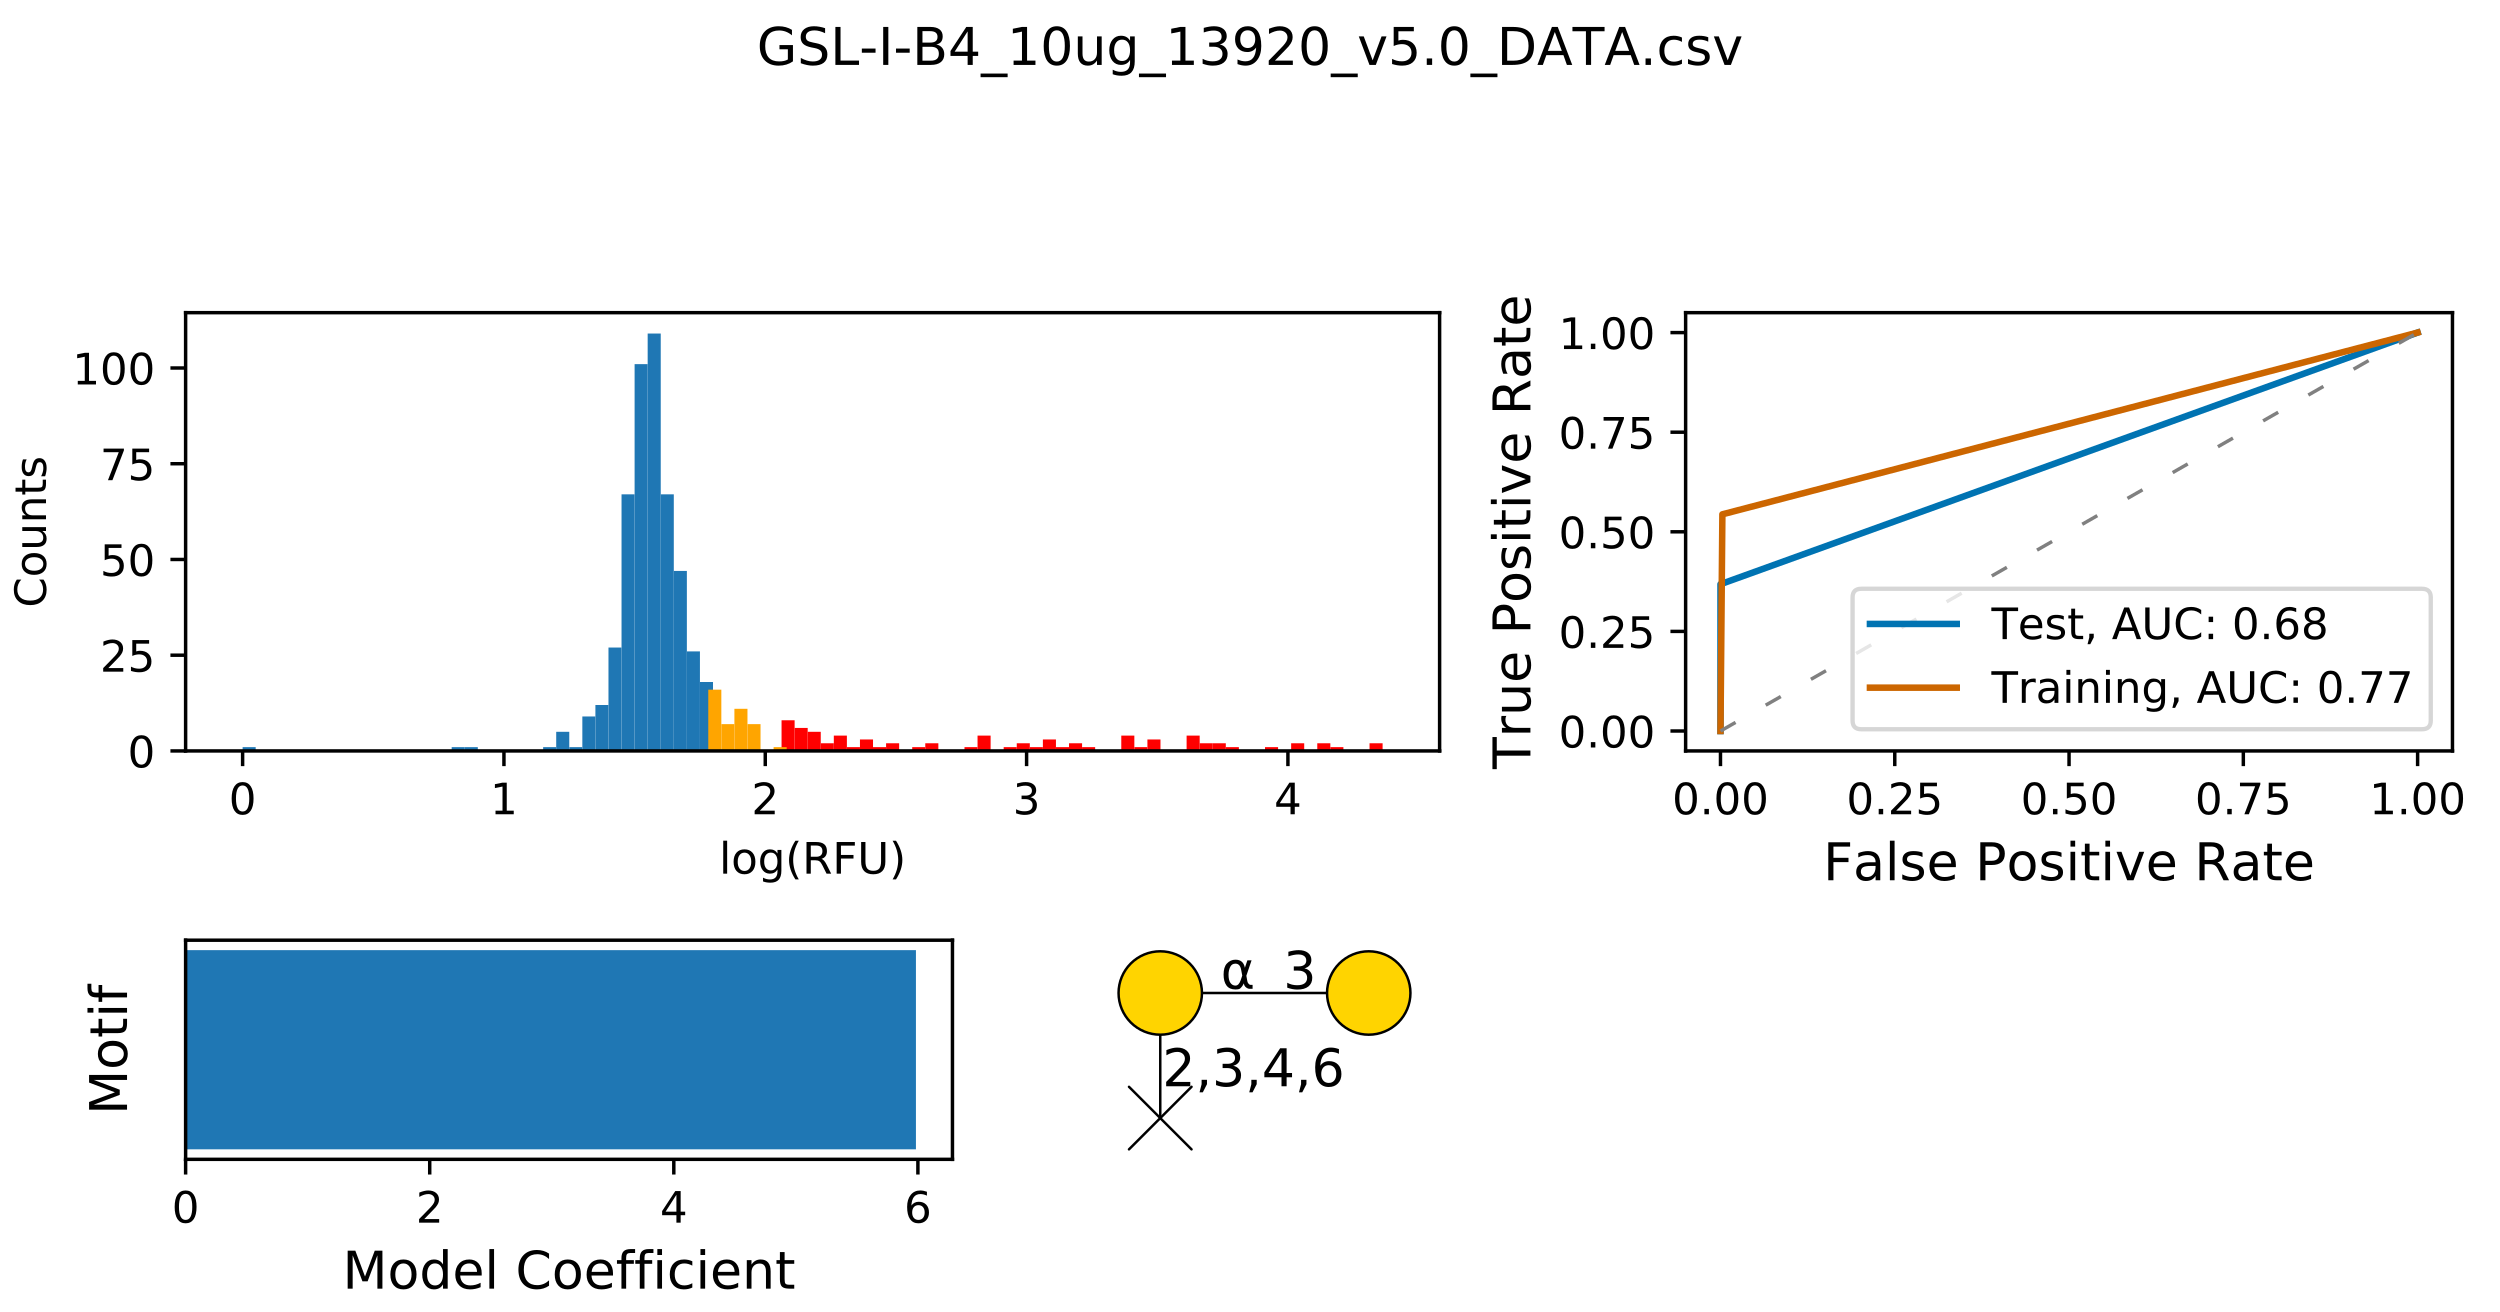<?xml version="1.0" encoding="utf-8" standalone="no"?>
<!DOCTYPE svg PUBLIC "-//W3C//DTD SVG 1.1//EN"
  "http://www.w3.org/Graphics/SVG/1.1/DTD/svg11.dtd">
<!-- Created with matplotlib (https://matplotlib.org/) -->
<svg height="302.4pt" version="1.1" viewBox="0 0 576 302.4" width="576pt" xmlns="http://www.w3.org/2000/svg" xmlns:xlink="http://www.w3.org/1999/xlink">
 <defs>
  <style type="text/css">
*{stroke-linecap:butt;stroke-linejoin:round;}
  </style>
 </defs>
 <g id="figure_1">
  <g id="patch_1">
   <path d="M 0 302.4 
L 576 302.4 
L 576 0 
L 0 0 
z
" style="fill:#ffffff;"/>
  </g>
  <g id="axes_1">
   <g id="patch_2">
    <path d="M 42.766 173.015 
L 331.685 173.015 
L 331.685 72.035 
L 42.766 72.035 
z
" style="fill:#ffffff;"/>
   </g>
   <g id="patch_3">
    <path clip-path="url(#pc7c62a6e94)" d="M 55.899 173.015 
L 58.909 173.015 
L 58.909 172.132 
L 55.899 172.132 
z
" style="fill:#1f77b4;"/>
   </g>
   <g id="patch_4">
    <path clip-path="url(#pc7c62a6e94)" d="M 58.909 173.015 
L 61.919 173.015 
L 61.919 173.015 
L 58.909 173.015 
z
" style="fill:#1f77b4;"/>
   </g>
   <g id="patch_5">
    <path clip-path="url(#pc7c62a6e94)" d="M 61.919 173.015 
L 64.93 173.015 
L 64.93 173.015 
L 61.919 173.015 
z
" style="fill:#1f77b4;"/>
   </g>
   <g id="patch_6">
    <path clip-path="url(#pc7c62a6e94)" d="M 64.93 173.015 
L 67.94 173.015 
L 67.94 173.015 
L 64.93 173.015 
z
" style="fill:#1f77b4;"/>
   </g>
   <g id="patch_7">
    <path clip-path="url(#pc7c62a6e94)" d="M 67.94 173.015 
L 70.951 173.015 
L 70.951 173.015 
L 67.94 173.015 
z
" style="fill:#1f77b4;"/>
   </g>
   <g id="patch_8">
    <path clip-path="url(#pc7c62a6e94)" d="M 70.951 173.015 
L 73.961 173.015 
L 73.961 173.015 
L 70.951 173.015 
z
" style="fill:#1f77b4;"/>
   </g>
   <g id="patch_9">
    <path clip-path="url(#pc7c62a6e94)" d="M 73.961 173.015 
L 76.972 173.015 
L 76.972 173.015 
L 73.961 173.015 
z
" style="fill:#1f77b4;"/>
   </g>
   <g id="patch_10">
    <path clip-path="url(#pc7c62a6e94)" d="M 76.972 173.015 
L 79.982 173.015 
L 79.982 173.015 
L 76.972 173.015 
z
" style="fill:#1f77b4;"/>
   </g>
   <g id="patch_11">
    <path clip-path="url(#pc7c62a6e94)" d="M 79.982 173.015 
L 82.993 173.015 
L 82.993 173.015 
L 79.982 173.015 
z
" style="fill:#1f77b4;"/>
   </g>
   <g id="patch_12">
    <path clip-path="url(#pc7c62a6e94)" d="M 82.993 173.015 
L 86.003 173.015 
L 86.003 173.015 
L 82.993 173.015 
z
" style="fill:#1f77b4;"/>
   </g>
   <g id="patch_13">
    <path clip-path="url(#pc7c62a6e94)" d="M 86.003 173.015 
L 89.014 173.015 
L 89.014 173.015 
L 86.003 173.015 
z
" style="fill:#1f77b4;"/>
   </g>
   <g id="patch_14">
    <path clip-path="url(#pc7c62a6e94)" d="M 89.014 173.015 
L 92.024 173.015 
L 92.024 173.015 
L 89.014 173.015 
z
" style="fill:#1f77b4;"/>
   </g>
   <g id="patch_15">
    <path clip-path="url(#pc7c62a6e94)" d="M 92.024 173.015 
L 95.035 173.015 
L 95.035 173.015 
L 92.024 173.015 
z
" style="fill:#1f77b4;"/>
   </g>
   <g id="patch_16">
    <path clip-path="url(#pc7c62a6e94)" d="M 95.035 173.015 
L 98.045 173.015 
L 98.045 173.015 
L 95.035 173.015 
z
" style="fill:#1f77b4;"/>
   </g>
   <g id="patch_17">
    <path clip-path="url(#pc7c62a6e94)" d="M 98.045 173.015 
L 101.056 173.015 
L 101.056 173.015 
L 98.045 173.015 
z
" style="fill:#1f77b4;"/>
   </g>
   <g id="patch_18">
    <path clip-path="url(#pc7c62a6e94)" d="M 101.056 173.015 
L 104.066 173.015 
L 104.066 173.015 
L 101.056 173.015 
z
" style="fill:#1f77b4;"/>
   </g>
   <g id="patch_19">
    <path clip-path="url(#pc7c62a6e94)" d="M 104.066 173.015 
L 107.077 173.015 
L 107.077 172.132 
L 104.066 172.132 
z
" style="fill:#1f77b4;"/>
   </g>
   <g id="patch_20">
    <path clip-path="url(#pc7c62a6e94)" d="M 107.077 173.015 
L 110.087 173.015 
L 110.087 172.132 
L 107.077 172.132 
z
" style="fill:#1f77b4;"/>
   </g>
   <g id="patch_21">
    <path clip-path="url(#pc7c62a6e94)" d="M 110.087 173.015 
L 113.098 173.015 
L 113.098 173.015 
L 110.087 173.015 
z
" style="fill:#1f77b4;"/>
   </g>
   <g id="patch_22">
    <path clip-path="url(#pc7c62a6e94)" d="M 113.098 173.015 
L 116.108 173.015 
L 116.108 173.015 
L 113.098 173.015 
z
" style="fill:#1f77b4;"/>
   </g>
   <g id="patch_23">
    <path clip-path="url(#pc7c62a6e94)" d="M 116.108 173.015 
L 119.118 173.015 
L 119.118 173.015 
L 116.108 173.015 
z
" style="fill:#1f77b4;"/>
   </g>
   <g id="patch_24">
    <path clip-path="url(#pc7c62a6e94)" d="M 119.118 173.015 
L 122.129 173.015 
L 122.129 173.015 
L 119.118 173.015 
z
" style="fill:#1f77b4;"/>
   </g>
   <g id="patch_25">
    <path clip-path="url(#pc7c62a6e94)" d="M 122.129 173.015 
L 125.139 173.015 
L 125.139 173.015 
L 122.129 173.015 
z
" style="fill:#1f77b4;"/>
   </g>
   <g id="patch_26">
    <path clip-path="url(#pc7c62a6e94)" d="M 125.139 173.015 
L 128.15 173.015 
L 128.15 172.132 
L 125.139 172.132 
z
" style="fill:#1f77b4;"/>
   </g>
   <g id="patch_27">
    <path clip-path="url(#pc7c62a6e94)" d="M 128.15 173.015 
L 131.16 173.015 
L 131.16 168.603 
L 128.15 168.603 
z
" style="fill:#1f77b4;"/>
   </g>
   <g id="patch_28">
    <path clip-path="url(#pc7c62a6e94)" d="M 131.16 173.015 
L 134.171 173.015 
L 134.171 172.132 
L 131.16 172.132 
z
" style="fill:#1f77b4;"/>
   </g>
   <g id="patch_29">
    <path clip-path="url(#pc7c62a6e94)" d="M 134.171 173.015 
L 137.181 173.015 
L 137.181 165.074 
L 134.171 165.074 
z
" style="fill:#1f77b4;"/>
   </g>
   <g id="patch_30">
    <path clip-path="url(#pc7c62a6e94)" d="M 137.181 173.015 
L 140.192 173.015 
L 140.192 162.427 
L 137.181 162.427 
z
" style="fill:#1f77b4;"/>
   </g>
   <g id="patch_31">
    <path clip-path="url(#pc7c62a6e94)" d="M 140.192 173.015 
L 143.202 173.015 
L 143.202 149.192 
L 140.192 149.192 
z
" style="fill:#1f77b4;"/>
   </g>
   <g id="patch_32">
    <path clip-path="url(#pc7c62a6e94)" d="M 143.202 173.015 
L 146.213 173.015 
L 146.213 113.9 
L 143.202 113.9 
z
" style="fill:#1f77b4;"/>
   </g>
   <g id="patch_33">
    <path clip-path="url(#pc7c62a6e94)" d="M 146.213 173.015 
L 149.223 173.015 
L 149.223 83.902 
L 146.213 83.902 
z
" style="fill:#1f77b4;"/>
   </g>
   <g id="patch_34">
    <path clip-path="url(#pc7c62a6e94)" d="M 149.223 173.015 
L 152.234 173.015 
L 152.234 76.843 
L 149.223 76.843 
z
" style="fill:#1f77b4;"/>
   </g>
   <g id="patch_35">
    <path clip-path="url(#pc7c62a6e94)" d="M 152.234 173.015 
L 155.244 173.015 
L 155.244 113.9 
L 152.234 113.9 
z
" style="fill:#1f77b4;"/>
   </g>
   <g id="patch_36">
    <path clip-path="url(#pc7c62a6e94)" d="M 155.244 173.015 
L 158.255 173.015 
L 158.255 131.546 
L 155.244 131.546 
z
" style="fill:#1f77b4;"/>
   </g>
   <g id="patch_37">
    <path clip-path="url(#pc7c62a6e94)" d="M 158.255 173.015 
L 161.265 173.015 
L 161.265 150.075 
L 158.255 150.075 
z
" style="fill:#1f77b4;"/>
   </g>
   <g id="patch_38">
    <path clip-path="url(#pc7c62a6e94)" d="M 161.265 173.015 
L 164.276 173.015 
L 164.276 157.133 
L 161.265 157.133 
z
" style="fill:#1f77b4;"/>
   </g>
   <g id="patch_39">
    <path clip-path="url(#pc7c62a6e94)" d="M 180.07 173.015 
L 183.081 173.015 
L 183.081 165.956 
L 180.07 165.956 
z
" style="fill:#ff0000;"/>
   </g>
   <g id="patch_40">
    <path clip-path="url(#pc7c62a6e94)" d="M 183.081 173.015 
L 186.091 173.015 
L 186.091 167.721 
L 183.081 167.721 
z
" style="fill:#ff0000;"/>
   </g>
   <g id="patch_41">
    <path clip-path="url(#pc7c62a6e94)" d="M 186.091 173.015 
L 189.102 173.015 
L 189.102 168.603 
L 186.091 168.603 
z
" style="fill:#ff0000;"/>
   </g>
   <g id="patch_42">
    <path clip-path="url(#pc7c62a6e94)" d="M 189.102 173.015 
L 192.112 173.015 
L 192.112 171.25 
L 189.102 171.25 
z
" style="fill:#ff0000;"/>
   </g>
   <g id="patch_43">
    <path clip-path="url(#pc7c62a6e94)" d="M 192.112 173.015 
L 195.123 173.015 
L 195.123 169.485 
L 192.112 169.485 
z
" style="fill:#ff0000;"/>
   </g>
   <g id="patch_44">
    <path clip-path="url(#pc7c62a6e94)" d="M 195.123 173.015 
L 198.133 173.015 
L 198.133 172.132 
L 195.123 172.132 
z
" style="fill:#ff0000;"/>
   </g>
   <g id="patch_45">
    <path clip-path="url(#pc7c62a6e94)" d="M 198.133 173.015 
L 201.144 173.015 
L 201.144 170.368 
L 198.133 170.368 
z
" style="fill:#ff0000;"/>
   </g>
   <g id="patch_46">
    <path clip-path="url(#pc7c62a6e94)" d="M 201.144 173.015 
L 204.154 173.015 
L 204.154 172.132 
L 201.144 172.132 
z
" style="fill:#ff0000;"/>
   </g>
   <g id="patch_47">
    <path clip-path="url(#pc7c62a6e94)" d="M 204.154 173.015 
L 207.165 173.015 
L 207.165 171.25 
L 204.154 171.25 
z
" style="fill:#ff0000;"/>
   </g>
   <g id="patch_48">
    <path clip-path="url(#pc7c62a6e94)" d="M 207.165 173.015 
L 210.175 173.015 
L 210.175 173.015 
L 207.165 173.015 
z
" style="fill:#ff0000;"/>
   </g>
   <g id="patch_49">
    <path clip-path="url(#pc7c62a6e94)" d="M 210.175 173.015 
L 213.185 173.015 
L 213.185 172.132 
L 210.175 172.132 
z
" style="fill:#ff0000;"/>
   </g>
   <g id="patch_50">
    <path clip-path="url(#pc7c62a6e94)" d="M 213.185 173.015 
L 216.196 173.015 
L 216.196 171.25 
L 213.185 171.25 
z
" style="fill:#ff0000;"/>
   </g>
   <g id="patch_51">
    <path clip-path="url(#pc7c62a6e94)" d="M 216.196 173.015 
L 219.206 173.015 
L 219.206 173.015 
L 216.196 173.015 
z
" style="fill:#ff0000;"/>
   </g>
   <g id="patch_52">
    <path clip-path="url(#pc7c62a6e94)" d="M 219.206 173.015 
L 222.217 173.015 
L 222.217 173.015 
L 219.206 173.015 
z
" style="fill:#ff0000;"/>
   </g>
   <g id="patch_53">
    <path clip-path="url(#pc7c62a6e94)" d="M 222.217 173.015 
L 225.227 173.015 
L 225.227 172.132 
L 222.217 172.132 
z
" style="fill:#ff0000;"/>
   </g>
   <g id="patch_54">
    <path clip-path="url(#pc7c62a6e94)" d="M 225.227 173.015 
L 228.238 173.015 
L 228.238 169.485 
L 225.227 169.485 
z
" style="fill:#ff0000;"/>
   </g>
   <g id="patch_55">
    <path clip-path="url(#pc7c62a6e94)" d="M 228.238 173.015 
L 231.248 173.015 
L 231.248 173.015 
L 228.238 173.015 
z
" style="fill:#ff0000;"/>
   </g>
   <g id="patch_56">
    <path clip-path="url(#pc7c62a6e94)" d="M 231.248 173.015 
L 234.259 173.015 
L 234.259 172.132 
L 231.248 172.132 
z
" style="fill:#ff0000;"/>
   </g>
   <g id="patch_57">
    <path clip-path="url(#pc7c62a6e94)" d="M 234.259 173.015 
L 237.269 173.015 
L 237.269 171.25 
L 234.259 171.25 
z
" style="fill:#ff0000;"/>
   </g>
   <g id="patch_58">
    <path clip-path="url(#pc7c62a6e94)" d="M 237.269 173.015 
L 240.28 173.015 
L 240.28 172.132 
L 237.269 172.132 
z
" style="fill:#ff0000;"/>
   </g>
   <g id="patch_59">
    <path clip-path="url(#pc7c62a6e94)" d="M 240.28 173.015 
L 243.29 173.015 
L 243.29 170.368 
L 240.28 170.368 
z
" style="fill:#ff0000;"/>
   </g>
   <g id="patch_60">
    <path clip-path="url(#pc7c62a6e94)" d="M 243.29 173.015 
L 246.301 173.015 
L 246.301 172.132 
L 243.29 172.132 
z
" style="fill:#ff0000;"/>
   </g>
   <g id="patch_61">
    <path clip-path="url(#pc7c62a6e94)" d="M 246.301 173.015 
L 249.311 173.015 
L 249.311 171.25 
L 246.301 171.25 
z
" style="fill:#ff0000;"/>
   </g>
   <g id="patch_62">
    <path clip-path="url(#pc7c62a6e94)" d="M 249.311 173.015 
L 252.322 173.015 
L 252.322 172.132 
L 249.311 172.132 
z
" style="fill:#ff0000;"/>
   </g>
   <g id="patch_63">
    <path clip-path="url(#pc7c62a6e94)" d="M 252.322 173.015 
L 255.332 173.015 
L 255.332 173.015 
L 252.322 173.015 
z
" style="fill:#ff0000;"/>
   </g>
   <g id="patch_64">
    <path clip-path="url(#pc7c62a6e94)" d="M 255.332 173.015 
L 258.343 173.015 
L 258.343 173.015 
L 255.332 173.015 
z
" style="fill:#ff0000;"/>
   </g>
   <g id="patch_65">
    <path clip-path="url(#pc7c62a6e94)" d="M 258.343 173.015 
L 261.353 173.015 
L 261.353 169.485 
L 258.343 169.485 
z
" style="fill:#ff0000;"/>
   </g>
   <g id="patch_66">
    <path clip-path="url(#pc7c62a6e94)" d="M 261.353 173.015 
L 264.364 173.015 
L 264.364 172.132 
L 261.353 172.132 
z
" style="fill:#ff0000;"/>
   </g>
   <g id="patch_67">
    <path clip-path="url(#pc7c62a6e94)" d="M 264.364 173.015 
L 267.374 173.015 
L 267.374 170.368 
L 264.364 170.368 
z
" style="fill:#ff0000;"/>
   </g>
   <g id="patch_68">
    <path clip-path="url(#pc7c62a6e94)" d="M 267.374 173.015 
L 270.384 173.015 
L 270.384 173.015 
L 267.374 173.015 
z
" style="fill:#ff0000;"/>
   </g>
   <g id="patch_69">
    <path clip-path="url(#pc7c62a6e94)" d="M 270.384 173.015 
L 273.395 173.015 
L 273.395 173.015 
L 270.384 173.015 
z
" style="fill:#ff0000;"/>
   </g>
   <g id="patch_70">
    <path clip-path="url(#pc7c62a6e94)" d="M 273.395 173.015 
L 276.405 173.015 
L 276.405 169.485 
L 273.395 169.485 
z
" style="fill:#ff0000;"/>
   </g>
   <g id="patch_71">
    <path clip-path="url(#pc7c62a6e94)" d="M 276.405 173.015 
L 279.416 173.015 
L 279.416 171.25 
L 276.405 171.25 
z
" style="fill:#ff0000;"/>
   </g>
   <g id="patch_72">
    <path clip-path="url(#pc7c62a6e94)" d="M 279.416 173.015 
L 282.426 173.015 
L 282.426 171.25 
L 279.416 171.25 
z
" style="fill:#ff0000;"/>
   </g>
   <g id="patch_73">
    <path clip-path="url(#pc7c62a6e94)" d="M 282.426 173.015 
L 285.437 173.015 
L 285.437 172.132 
L 282.426 172.132 
z
" style="fill:#ff0000;"/>
   </g>
   <g id="patch_74">
    <path clip-path="url(#pc7c62a6e94)" d="M 285.437 173.015 
L 288.447 173.015 
L 288.447 173.015 
L 285.437 173.015 
z
" style="fill:#ff0000;"/>
   </g>
   <g id="patch_75">
    <path clip-path="url(#pc7c62a6e94)" d="M 288.447 173.015 
L 291.458 173.015 
L 291.458 173.015 
L 288.447 173.015 
z
" style="fill:#ff0000;"/>
   </g>
   <g id="patch_76">
    <path clip-path="url(#pc7c62a6e94)" d="M 291.458 173.015 
L 294.468 173.015 
L 294.468 172.132 
L 291.458 172.132 
z
" style="fill:#ff0000;"/>
   </g>
   <g id="patch_77">
    <path clip-path="url(#pc7c62a6e94)" d="M 294.468 173.015 
L 297.479 173.015 
L 297.479 173.015 
L 294.468 173.015 
z
" style="fill:#ff0000;"/>
   </g>
   <g id="patch_78">
    <path clip-path="url(#pc7c62a6e94)" d="M 297.479 173.015 
L 300.489 173.015 
L 300.489 171.25 
L 297.479 171.25 
z
" style="fill:#ff0000;"/>
   </g>
   <g id="patch_79">
    <path clip-path="url(#pc7c62a6e94)" d="M 300.489 173.015 
L 303.5 173.015 
L 303.5 173.015 
L 300.489 173.015 
z
" style="fill:#ff0000;"/>
   </g>
   <g id="patch_80">
    <path clip-path="url(#pc7c62a6e94)" d="M 303.5 173.015 
L 306.51 173.015 
L 306.51 171.25 
L 303.5 171.25 
z
" style="fill:#ff0000;"/>
   </g>
   <g id="patch_81">
    <path clip-path="url(#pc7c62a6e94)" d="M 306.51 173.015 
L 309.521 173.015 
L 309.521 172.132 
L 306.51 172.132 
z
" style="fill:#ff0000;"/>
   </g>
   <g id="patch_82">
    <path clip-path="url(#pc7c62a6e94)" d="M 309.521 173.015 
L 312.531 173.015 
L 312.531 173.015 
L 309.521 173.015 
z
" style="fill:#ff0000;"/>
   </g>
   <g id="patch_83">
    <path clip-path="url(#pc7c62a6e94)" d="M 312.531 173.015 
L 315.542 173.015 
L 315.542 173.015 
L 312.531 173.015 
z
" style="fill:#ff0000;"/>
   </g>
   <g id="patch_84">
    <path clip-path="url(#pc7c62a6e94)" d="M 315.542 173.015 
L 318.552 173.015 
L 318.552 171.25 
L 315.542 171.25 
z
" style="fill:#ff0000;"/>
   </g>
   <g id="patch_85">
    <path clip-path="url(#pc7c62a6e94)" d="M 163.185 173.015 
L 166.196 173.015 
L 166.196 158.898 
L 163.185 158.898 
z
" style="fill:#ffa500;"/>
   </g>
   <g id="patch_86">
    <path clip-path="url(#pc7c62a6e94)" d="M 166.196 173.015 
L 169.206 173.015 
L 169.206 166.838 
L 166.196 166.838 
z
" style="fill:#ffa500;"/>
   </g>
   <g id="patch_87">
    <path clip-path="url(#pc7c62a6e94)" d="M 169.206 173.015 
L 172.217 173.015 
L 172.217 163.309 
L 169.206 163.309 
z
" style="fill:#ffa500;"/>
   </g>
   <g id="patch_88">
    <path clip-path="url(#pc7c62a6e94)" d="M 172.217 173.015 
L 175.227 173.015 
L 175.227 166.838 
L 172.217 166.838 
z
" style="fill:#ffa500;"/>
   </g>
   <g id="patch_89">
    <path clip-path="url(#pc7c62a6e94)" d="M 175.227 173.015 
L 178.238 173.015 
L 178.238 173.015 
L 175.227 173.015 
z
" style="fill:#ffa500;"/>
   </g>
   <g id="patch_90">
    <path clip-path="url(#pc7c62a6e94)" d="M 178.238 173.015 
L 181.248 173.015 
L 181.248 172.132 
L 178.238 172.132 
z
" style="fill:#ffa500;"/>
   </g>
   <g id="matplotlib.axis_1">
    <g id="xtick_1">
     <g id="line2d_1">
      <defs>
       <path d="M 0 0 
L 0 3.5 
" id="mc1efd3cebf" style="stroke:#000000;stroke-width:0.8;"/>
      </defs>
      <g>
       <use style="stroke:#000000;stroke-width:0.8;" x="55.899" xlink:href="#mc1efd3cebf" y="173.015"/>
      </g>
     </g>
     <g id="text_1">
      <!-- 0 -->
      <defs>
       <path d="M 31.781 66.406 
Q 24.172 66.406 20.328 58.906 
Q 16.5 51.422 16.5 36.375 
Q 16.5 21.391 20.328 13.891 
Q 24.172 6.391 31.781 6.391 
Q 39.453 6.391 43.281 13.891 
Q 47.125 21.391 47.125 36.375 
Q 47.125 51.422 43.281 58.906 
Q 39.453 66.406 31.781 66.406 
z
M 31.781 74.219 
Q 44.047 74.219 50.516 64.516 
Q 56.984 54.828 56.984 36.375 
Q 56.984 17.969 50.516 8.266 
Q 44.047 -1.422 31.781 -1.422 
Q 19.531 -1.422 13.062 8.266 
Q 6.594 17.969 6.594 36.375 
Q 6.594 54.828 13.062 64.516 
Q 19.531 74.219 31.781 74.219 
z
" id="DejaVuSans-48"/>
      </defs>
      <g transform="translate(52.717 187.613)scale(0.1 -0.1)">
       <use xlink:href="#DejaVuSans-48"/>
      </g>
     </g>
    </g>
    <g id="xtick_2">
     <g id="line2d_2">
      <g>
       <use style="stroke:#000000;stroke-width:0.8;" x="116.108" xlink:href="#mc1efd3cebf" y="173.015"/>
      </g>
     </g>
     <g id="text_2">
      <!-- 1 -->
      <defs>
       <path d="M 12.406 8.297 
L 28.516 8.297 
L 28.516 63.922 
L 10.984 60.406 
L 10.984 69.391 
L 28.422 72.906 
L 38.281 72.906 
L 38.281 8.297 
L 54.391 8.297 
L 54.391 0 
L 12.406 0 
z
" id="DejaVuSans-49"/>
      </defs>
      <g transform="translate(112.927 187.613)scale(0.1 -0.1)">
       <use xlink:href="#DejaVuSans-49"/>
      </g>
     </g>
    </g>
    <g id="xtick_3">
     <g id="line2d_3">
      <g>
       <use style="stroke:#000000;stroke-width:0.8;" x="176.317" xlink:href="#mc1efd3cebf" y="173.015"/>
      </g>
     </g>
     <g id="text_3">
      <!-- 2 -->
      <defs>
       <path d="M 19.188 8.297 
L 53.609 8.297 
L 53.609 0 
L 7.328 0 
L 7.328 8.297 
Q 12.938 14.109 22.625 23.891 
Q 32.328 33.688 34.812 36.531 
Q 39.547 41.844 41.422 45.531 
Q 43.312 49.219 43.312 52.781 
Q 43.312 58.594 39.234 62.25 
Q 35.156 65.922 28.609 65.922 
Q 23.969 65.922 18.812 64.312 
Q 13.672 62.703 7.812 59.422 
L 7.812 69.391 
Q 13.766 71.781 18.938 73 
Q 24.125 74.219 28.422 74.219 
Q 39.75 74.219 46.484 68.547 
Q 53.219 62.891 53.219 53.422 
Q 53.219 48.922 51.531 44.891 
Q 49.859 40.875 45.406 35.406 
Q 44.188 33.984 37.641 27.219 
Q 31.109 20.453 19.188 8.297 
z
" id="DejaVuSans-50"/>
      </defs>
      <g transform="translate(173.136 187.613)scale(0.1 -0.1)">
       <use xlink:href="#DejaVuSans-50"/>
      </g>
     </g>
    </g>
    <g id="xtick_4">
     <g id="line2d_4">
      <g>
       <use style="stroke:#000000;stroke-width:0.8;" x="236.527" xlink:href="#mc1efd3cebf" y="173.015"/>
      </g>
     </g>
     <g id="text_4">
      <!-- 3 -->
      <defs>
       <path d="M 40.578 39.312 
Q 47.656 37.797 51.625 33 
Q 55.609 28.219 55.609 21.188 
Q 55.609 10.406 48.188 4.484 
Q 40.766 -1.422 27.094 -1.422 
Q 22.516 -1.422 17.656 -0.516 
Q 12.797 0.391 7.625 2.203 
L 7.625 11.719 
Q 11.719 9.328 16.594 8.109 
Q 21.484 6.891 26.812 6.891 
Q 36.078 6.891 40.938 10.547 
Q 45.797 14.203 45.797 21.188 
Q 45.797 27.641 41.281 31.266 
Q 36.766 34.906 28.719 34.906 
L 20.219 34.906 
L 20.219 43.016 
L 29.109 43.016 
Q 36.375 43.016 40.234 45.922 
Q 44.094 48.828 44.094 54.297 
Q 44.094 59.906 40.109 62.906 
Q 36.141 65.922 28.719 65.922 
Q 24.656 65.922 20.016 65.031 
Q 15.375 64.156 9.812 62.312 
L 9.812 71.094 
Q 15.438 72.656 20.344 73.438 
Q 25.25 74.219 29.594 74.219 
Q 40.828 74.219 47.359 69.109 
Q 53.906 64.016 53.906 55.328 
Q 53.906 49.266 50.438 45.094 
Q 46.969 40.922 40.578 39.312 
z
" id="DejaVuSans-51"/>
      </defs>
      <g transform="translate(233.346 187.613)scale(0.1 -0.1)">
       <use xlink:href="#DejaVuSans-51"/>
      </g>
     </g>
    </g>
    <g id="xtick_5">
     <g id="line2d_5">
      <g>
       <use style="stroke:#000000;stroke-width:0.8;" x="296.736" xlink:href="#mc1efd3cebf" y="173.015"/>
      </g>
     </g>
     <g id="text_5">
      <!-- 4 -->
      <defs>
       <path d="M 37.797 64.312 
L 12.891 25.391 
L 37.797 25.391 
z
M 35.203 72.906 
L 47.609 72.906 
L 47.609 25.391 
L 58.016 25.391 
L 58.016 17.188 
L 47.609 17.188 
L 47.609 0 
L 37.797 0 
L 37.797 17.188 
L 4.891 17.188 
L 4.891 26.703 
z
" id="DejaVuSans-52"/>
      </defs>
      <g transform="translate(293.555 187.613)scale(0.1 -0.1)">
       <use xlink:href="#DejaVuSans-52"/>
      </g>
     </g>
    </g>
    <g id="text_6">
     <!-- log(RFU) -->
     <defs>
      <path d="M 9.422 75.984 
L 18.406 75.984 
L 18.406 0 
L 9.422 0 
z
" id="DejaVuSans-108"/>
      <path d="M 30.609 48.391 
Q 23.391 48.391 19.188 42.75 
Q 14.984 37.109 14.984 27.297 
Q 14.984 17.484 19.156 11.844 
Q 23.344 6.203 30.609 6.203 
Q 37.797 6.203 41.984 11.859 
Q 46.188 17.531 46.188 27.297 
Q 46.188 37.016 41.984 42.703 
Q 37.797 48.391 30.609 48.391 
z
M 30.609 56 
Q 42.328 56 49.016 48.375 
Q 55.719 40.766 55.719 27.297 
Q 55.719 13.875 49.016 6.219 
Q 42.328 -1.422 30.609 -1.422 
Q 18.844 -1.422 12.172 6.219 
Q 5.516 13.875 5.516 27.297 
Q 5.516 40.766 12.172 48.375 
Q 18.844 56 30.609 56 
z
" id="DejaVuSans-111"/>
      <path d="M 45.406 27.984 
Q 45.406 37.75 41.375 43.109 
Q 37.359 48.484 30.078 48.484 
Q 22.859 48.484 18.828 43.109 
Q 14.797 37.75 14.797 27.984 
Q 14.797 18.266 18.828 12.891 
Q 22.859 7.516 30.078 7.516 
Q 37.359 7.516 41.375 12.891 
Q 45.406 18.266 45.406 27.984 
z
M 54.391 6.781 
Q 54.391 -7.172 48.188 -13.984 
Q 42 -20.797 29.203 -20.797 
Q 24.469 -20.797 20.266 -20.094 
Q 16.062 -19.391 12.109 -17.922 
L 12.109 -9.188 
Q 16.062 -11.328 19.922 -12.344 
Q 23.781 -13.375 27.781 -13.375 
Q 36.625 -13.375 41.016 -8.766 
Q 45.406 -4.156 45.406 5.172 
L 45.406 9.625 
Q 42.625 4.781 38.281 2.391 
Q 33.938 0 27.875 0 
Q 17.828 0 11.672 7.656 
Q 5.516 15.328 5.516 27.984 
Q 5.516 40.672 11.672 48.328 
Q 17.828 56 27.875 56 
Q 33.938 56 38.281 53.609 
Q 42.625 51.219 45.406 46.391 
L 45.406 54.688 
L 54.391 54.688 
z
" id="DejaVuSans-103"/>
      <path d="M 31 75.875 
Q 24.469 64.656 21.281 53.656 
Q 18.109 42.672 18.109 31.391 
Q 18.109 20.125 21.312 9.062 
Q 24.516 -2 31 -13.188 
L 23.188 -13.188 
Q 15.875 -1.703 12.234 9.375 
Q 8.594 20.453 8.594 31.391 
Q 8.594 42.281 12.203 53.312 
Q 15.828 64.359 23.188 75.875 
z
" id="DejaVuSans-40"/>
      <path d="M 44.391 34.188 
Q 47.562 33.109 50.562 29.594 
Q 53.562 26.078 56.594 19.922 
L 66.609 0 
L 56 0 
L 46.688 18.703 
Q 43.062 26.031 39.672 28.422 
Q 36.281 30.812 30.422 30.812 
L 19.672 30.812 
L 19.672 0 
L 9.812 0 
L 9.812 72.906 
L 32.078 72.906 
Q 44.578 72.906 50.734 67.672 
Q 56.891 62.453 56.891 51.906 
Q 56.891 45.016 53.688 40.469 
Q 50.484 35.938 44.391 34.188 
z
M 19.672 64.797 
L 19.672 38.922 
L 32.078 38.922 
Q 39.203 38.922 42.844 42.219 
Q 46.484 45.516 46.484 51.906 
Q 46.484 58.297 42.844 61.547 
Q 39.203 64.797 32.078 64.797 
z
" id="DejaVuSans-82"/>
      <path d="M 9.812 72.906 
L 51.703 72.906 
L 51.703 64.594 
L 19.672 64.594 
L 19.672 43.109 
L 48.578 43.109 
L 48.578 34.812 
L 19.672 34.812 
L 19.672 0 
L 9.812 0 
z
" id="DejaVuSans-70"/>
      <path d="M 8.688 72.906 
L 18.609 72.906 
L 18.609 28.609 
Q 18.609 16.891 22.844 11.734 
Q 27.094 6.594 36.625 6.594 
Q 46.094 6.594 50.344 11.734 
Q 54.594 16.891 54.594 28.609 
L 54.594 72.906 
L 64.5 72.906 
L 64.5 27.391 
Q 64.5 13.141 57.438 5.859 
Q 50.391 -1.422 36.625 -1.422 
Q 22.797 -1.422 15.734 5.859 
Q 8.688 13.141 8.688 27.391 
z
" id="DejaVuSans-85"/>
      <path d="M 8.016 75.875 
L 15.828 75.875 
Q 23.141 64.359 26.781 53.312 
Q 30.422 42.281 30.422 31.391 
Q 30.422 20.453 26.781 9.375 
Q 23.141 -1.703 15.828 -13.188 
L 8.016 -13.188 
Q 14.5 -2 17.703 9.062 
Q 20.906 20.125 20.906 31.391 
Q 20.906 42.672 17.703 53.656 
Q 14.5 64.656 8.016 75.875 
z
" id="DejaVuSans-41"/>
     </defs>
     <g transform="translate(165.692 201.291)scale(0.1 -0.1)">
      <use xlink:href="#DejaVuSans-108"/>
      <use x="27.783" xlink:href="#DejaVuSans-111"/>
      <use x="88.965" xlink:href="#DejaVuSans-103"/>
      <use x="152.441" xlink:href="#DejaVuSans-40"/>
      <use x="191.455" xlink:href="#DejaVuSans-82"/>
      <use x="260.938" xlink:href="#DejaVuSans-70"/>
      <use x="318.457" xlink:href="#DejaVuSans-85"/>
      <use x="391.65" xlink:href="#DejaVuSans-41"/>
     </g>
    </g>
   </g>
   <g id="matplotlib.axis_2">
    <g id="ytick_1">
     <g id="line2d_6">
      <defs>
       <path d="M 0 0 
L -3.5 0 
" id="m7d8414bf9f" style="stroke:#000000;stroke-width:0.8;"/>
      </defs>
      <g>
       <use style="stroke:#000000;stroke-width:0.8;" x="42.766" xlink:href="#m7d8414bf9f" y="173.015"/>
      </g>
     </g>
     <g id="text_7">
      <!-- 0 -->
      <g transform="translate(29.403 176.814)scale(0.1 -0.1)">
       <use xlink:href="#DejaVuSans-48"/>
      </g>
     </g>
    </g>
    <g id="ytick_2">
     <g id="line2d_7">
      <g>
       <use style="stroke:#000000;stroke-width:0.8;" x="42.766" xlink:href="#m7d8414bf9f" y="150.957"/>
      </g>
     </g>
     <g id="text_8">
      <!-- 25 -->
      <defs>
       <path d="M 10.797 72.906 
L 49.516 72.906 
L 49.516 64.594 
L 19.828 64.594 
L 19.828 46.734 
Q 21.969 47.469 24.109 47.828 
Q 26.266 48.188 28.422 48.188 
Q 40.625 48.188 47.75 41.5 
Q 54.891 34.812 54.891 23.391 
Q 54.891 11.625 47.562 5.094 
Q 40.234 -1.422 26.906 -1.422 
Q 22.312 -1.422 17.547 -0.641 
Q 12.797 0.141 7.719 1.703 
L 7.719 11.625 
Q 12.109 9.234 16.797 8.062 
Q 21.484 6.891 26.703 6.891 
Q 35.156 6.891 40.078 11.328 
Q 45.016 15.766 45.016 23.391 
Q 45.016 31 40.078 35.438 
Q 35.156 39.891 26.703 39.891 
Q 22.75 39.891 18.812 39.016 
Q 14.891 38.141 10.797 36.281 
z
" id="DejaVuSans-53"/>
      </defs>
      <g transform="translate(23.041 154.756)scale(0.1 -0.1)">
       <use xlink:href="#DejaVuSans-50"/>
       <use x="63.623" xlink:href="#DejaVuSans-53"/>
      </g>
     </g>
    </g>
    <g id="ytick_3">
     <g id="line2d_8">
      <g>
       <use style="stroke:#000000;stroke-width:0.8;" x="42.766" xlink:href="#m7d8414bf9f" y="128.899"/>
      </g>
     </g>
     <g id="text_9">
      <!-- 50 -->
      <g transform="translate(23.041 132.699)scale(0.1 -0.1)">
       <use xlink:href="#DejaVuSans-53"/>
       <use x="63.623" xlink:href="#DejaVuSans-48"/>
      </g>
     </g>
    </g>
    <g id="ytick_4">
     <g id="line2d_9">
      <g>
       <use style="stroke:#000000;stroke-width:0.8;" x="42.766" xlink:href="#m7d8414bf9f" y="106.842"/>
      </g>
     </g>
     <g id="text_10">
      <!-- 75 -->
      <defs>
       <path d="M 8.203 72.906 
L 55.078 72.906 
L 55.078 68.703 
L 28.609 0 
L 18.312 0 
L 43.219 64.594 
L 8.203 64.594 
z
" id="DejaVuSans-55"/>
      </defs>
      <g transform="translate(23.041 110.641)scale(0.1 -0.1)">
       <use xlink:href="#DejaVuSans-55"/>
       <use x="63.623" xlink:href="#DejaVuSans-53"/>
      </g>
     </g>
    </g>
    <g id="ytick_5">
     <g id="line2d_10">
      <g>
       <use style="stroke:#000000;stroke-width:0.8;" x="42.766" xlink:href="#m7d8414bf9f" y="84.784"/>
      </g>
     </g>
     <g id="text_11">
      <!-- 100 -->
      <g transform="translate(16.678 88.583)scale(0.1 -0.1)">
       <use xlink:href="#DejaVuSans-49"/>
       <use x="63.623" xlink:href="#DejaVuSans-48"/>
       <use x="127.246" xlink:href="#DejaVuSans-48"/>
      </g>
     </g>
    </g>
    <g id="text_12">
     <!-- Counts -->
     <defs>
      <path d="M 64.406 67.281 
L 64.406 56.891 
Q 59.422 61.531 53.781 63.812 
Q 48.141 66.109 41.797 66.109 
Q 29.297 66.109 22.656 58.469 
Q 16.016 50.828 16.016 36.375 
Q 16.016 21.969 22.656 14.328 
Q 29.297 6.688 41.797 6.688 
Q 48.141 6.688 53.781 8.984 
Q 59.422 11.281 64.406 15.922 
L 64.406 5.609 
Q 59.234 2.094 53.438 0.328 
Q 47.656 -1.422 41.219 -1.422 
Q 24.656 -1.422 15.125 8.703 
Q 5.609 18.844 5.609 36.375 
Q 5.609 53.953 15.125 64.078 
Q 24.656 74.219 41.219 74.219 
Q 47.75 74.219 53.531 72.484 
Q 59.328 70.75 64.406 67.281 
z
" id="DejaVuSans-67"/>
      <path d="M 8.5 21.578 
L 8.5 54.688 
L 17.484 54.688 
L 17.484 21.922 
Q 17.484 14.156 20.5 10.266 
Q 23.531 6.391 29.594 6.391 
Q 36.859 6.391 41.078 11.031 
Q 45.312 15.672 45.312 23.688 
L 45.312 54.688 
L 54.297 54.688 
L 54.297 0 
L 45.312 0 
L 45.312 8.406 
Q 42.047 3.422 37.719 1 
Q 33.406 -1.422 27.688 -1.422 
Q 18.266 -1.422 13.375 4.438 
Q 8.5 10.297 8.5 21.578 
z
M 31.109 56 
z
" id="DejaVuSans-117"/>
      <path d="M 54.891 33.016 
L 54.891 0 
L 45.906 0 
L 45.906 32.719 
Q 45.906 40.484 42.875 44.328 
Q 39.844 48.188 33.797 48.188 
Q 26.516 48.188 22.312 43.547 
Q 18.109 38.922 18.109 30.906 
L 18.109 0 
L 9.078 0 
L 9.078 54.688 
L 18.109 54.688 
L 18.109 46.188 
Q 21.344 51.125 25.703 53.562 
Q 30.078 56 35.797 56 
Q 45.219 56 50.047 50.172 
Q 54.891 44.344 54.891 33.016 
z
" id="DejaVuSans-110"/>
      <path d="M 18.312 70.219 
L 18.312 54.688 
L 36.812 54.688 
L 36.812 47.703 
L 18.312 47.703 
L 18.312 18.016 
Q 18.312 11.328 20.141 9.422 
Q 21.969 7.516 27.594 7.516 
L 36.812 7.516 
L 36.812 0 
L 27.594 0 
Q 17.188 0 13.234 3.875 
Q 9.281 7.766 9.281 18.016 
L 9.281 47.703 
L 2.688 47.703 
L 2.688 54.688 
L 9.281 54.688 
L 9.281 70.219 
z
" id="DejaVuSans-116"/>
      <path d="M 44.281 53.078 
L 44.281 44.578 
Q 40.484 46.531 36.375 47.5 
Q 32.281 48.484 27.875 48.484 
Q 21.188 48.484 17.844 46.438 
Q 14.5 44.391 14.5 40.281 
Q 14.5 37.156 16.891 35.375 
Q 19.281 33.594 26.516 31.984 
L 29.594 31.297 
Q 39.156 29.25 43.188 25.516 
Q 47.219 21.781 47.219 15.094 
Q 47.219 7.469 41.188 3.016 
Q 35.156 -1.422 24.609 -1.422 
Q 20.219 -1.422 15.453 -0.562 
Q 10.688 0.297 5.422 2 
L 5.422 11.281 
Q 10.406 8.688 15.234 7.391 
Q 20.062 6.109 24.812 6.109 
Q 31.156 6.109 34.562 8.281 
Q 37.984 10.453 37.984 14.406 
Q 37.984 18.062 35.516 20.016 
Q 33.062 21.969 24.703 23.781 
L 21.578 24.516 
Q 13.234 26.266 9.516 29.906 
Q 5.812 33.547 5.812 39.891 
Q 5.812 47.609 11.281 51.797 
Q 16.75 56 26.812 56 
Q 31.781 56 36.172 55.266 
Q 40.578 54.547 44.281 53.078 
z
" id="DejaVuSans-115"/>
     </defs>
     <g transform="translate(10.599 139.978)rotate(-90)scale(0.1 -0.1)">
      <use xlink:href="#DejaVuSans-67"/>
      <use x="69.824" xlink:href="#DejaVuSans-111"/>
      <use x="131.006" xlink:href="#DejaVuSans-117"/>
      <use x="194.385" xlink:href="#DejaVuSans-110"/>
      <use x="257.764" xlink:href="#DejaVuSans-116"/>
      <use x="296.973" xlink:href="#DejaVuSans-115"/>
     </g>
    </g>
   </g>
   <g id="patch_91">
    <path d="M 42.766 173.015 
L 42.766 72.035 
" style="fill:none;stroke:#000000;stroke-linecap:square;stroke-linejoin:miter;stroke-width:0.8;"/>
   </g>
   <g id="patch_92">
    <path d="M 331.685 173.015 
L 331.685 72.035 
" style="fill:none;stroke:#000000;stroke-linecap:square;stroke-linejoin:miter;stroke-width:0.8;"/>
   </g>
   <g id="patch_93">
    <path d="M 42.766 173.015 
L 331.685 173.015 
" style="fill:none;stroke:#000000;stroke-linecap:square;stroke-linejoin:miter;stroke-width:0.8;"/>
   </g>
   <g id="patch_94">
    <path d="M 42.766 72.035 
L 331.685 72.035 
" style="fill:none;stroke:#000000;stroke-linecap:square;stroke-linejoin:miter;stroke-width:0.8;"/>
   </g>
  </g>
  <g id="axes_2">
   <g id="patch_95">
    <path d="M 42.766 267.108 
L 219.445 267.108 
L 219.445 216.618 
L 42.766 216.618 
z
" style="fill:#ffffff;"/>
   </g>
   <g id="patch_96">
    <path clip-path="url(#p34dc467fe7)" d="M 42.766 264.813 
L 211.032 264.813 
L 211.032 218.913 
L 42.766 218.913 
z
" style="fill:#1f77b4;"/>
   </g>
   <g id="matplotlib.axis_3">
    <g id="xtick_6">
     <g id="line2d_11">
      <g>
       <use style="stroke:#000000;stroke-width:0.8;" x="42.766" xlink:href="#mc1efd3cebf" y="267.108"/>
      </g>
     </g>
     <g id="text_13">
      <!-- 0 -->
      <g transform="translate(39.585 281.706)scale(0.1 -0.1)">
       <use xlink:href="#DejaVuSans-48"/>
      </g>
     </g>
    </g>
    <g id="xtick_7">
     <g id="line2d_12">
      <g>
       <use style="stroke:#000000;stroke-width:0.8;" x="99.005" xlink:href="#mc1efd3cebf" y="267.108"/>
      </g>
     </g>
     <g id="text_14">
      <!-- 2 -->
      <g transform="translate(95.824 281.706)scale(0.1 -0.1)">
       <use xlink:href="#DejaVuSans-50"/>
      </g>
     </g>
    </g>
    <g id="xtick_8">
     <g id="line2d_13">
      <g>
       <use style="stroke:#000000;stroke-width:0.8;" x="155.245" xlink:href="#mc1efd3cebf" y="267.108"/>
      </g>
     </g>
     <g id="text_15">
      <!-- 4 -->
      <g transform="translate(152.064 281.706)scale(0.1 -0.1)">
       <use xlink:href="#DejaVuSans-52"/>
      </g>
     </g>
    </g>
    <g id="xtick_9">
     <g id="line2d_14">
      <g>
       <use style="stroke:#000000;stroke-width:0.8;" x="211.484" xlink:href="#mc1efd3cebf" y="267.108"/>
      </g>
     </g>
     <g id="text_16">
      <!-- 6 -->
      <defs>
       <path d="M 33.016 40.375 
Q 26.375 40.375 22.484 35.828 
Q 18.609 31.297 18.609 23.391 
Q 18.609 15.531 22.484 10.953 
Q 26.375 6.391 33.016 6.391 
Q 39.656 6.391 43.531 10.953 
Q 47.406 15.531 47.406 23.391 
Q 47.406 31.297 43.531 35.828 
Q 39.656 40.375 33.016 40.375 
z
M 52.594 71.297 
L 52.594 62.312 
Q 48.875 64.062 45.094 64.984 
Q 41.312 65.922 37.594 65.922 
Q 27.828 65.922 22.672 59.328 
Q 17.531 52.734 16.797 39.406 
Q 19.672 43.656 24.016 45.922 
Q 28.375 48.188 33.594 48.188 
Q 44.578 48.188 50.953 41.516 
Q 57.328 34.859 57.328 23.391 
Q 57.328 12.156 50.688 5.359 
Q 44.047 -1.422 33.016 -1.422 
Q 20.359 -1.422 13.672 8.266 
Q 6.984 17.969 6.984 36.375 
Q 6.984 53.656 15.188 63.938 
Q 23.391 74.219 37.203 74.219 
Q 40.922 74.219 44.703 73.484 
Q 48.484 72.75 52.594 71.297 
z
" id="DejaVuSans-54"/>
      </defs>
      <g transform="translate(208.303 281.706)scale(0.1 -0.1)">
       <use xlink:href="#DejaVuSans-54"/>
      </g>
     </g>
    </g>
    <g id="text_17">
     <!-- Model Coefficient -->
     <defs>
      <path d="M 9.812 72.906 
L 24.516 72.906 
L 43.109 23.297 
L 61.812 72.906 
L 76.516 72.906 
L 76.516 0 
L 66.891 0 
L 66.891 64.016 
L 48.094 14.016 
L 38.188 14.016 
L 19.391 64.016 
L 19.391 0 
L 9.812 0 
z
" id="DejaVuSans-77"/>
      <path d="M 45.406 46.391 
L 45.406 75.984 
L 54.391 75.984 
L 54.391 0 
L 45.406 0 
L 45.406 8.203 
Q 42.578 3.328 38.25 0.953 
Q 33.938 -1.422 27.875 -1.422 
Q 17.969 -1.422 11.734 6.484 
Q 5.516 14.406 5.516 27.297 
Q 5.516 40.188 11.734 48.094 
Q 17.969 56 27.875 56 
Q 33.938 56 38.25 53.625 
Q 42.578 51.266 45.406 46.391 
z
M 14.797 27.297 
Q 14.797 17.391 18.875 11.75 
Q 22.953 6.109 30.078 6.109 
Q 37.203 6.109 41.297 11.75 
Q 45.406 17.391 45.406 27.297 
Q 45.406 37.203 41.297 42.844 
Q 37.203 48.484 30.078 48.484 
Q 22.953 48.484 18.875 42.844 
Q 14.797 37.203 14.797 27.297 
z
" id="DejaVuSans-100"/>
      <path d="M 56.203 29.594 
L 56.203 25.203 
L 14.891 25.203 
Q 15.484 15.922 20.484 11.062 
Q 25.484 6.203 34.422 6.203 
Q 39.594 6.203 44.453 7.469 
Q 49.312 8.734 54.109 11.281 
L 54.109 2.781 
Q 49.266 0.734 44.188 -0.344 
Q 39.109 -1.422 33.891 -1.422 
Q 20.797 -1.422 13.156 6.188 
Q 5.516 13.812 5.516 26.812 
Q 5.516 40.234 12.766 48.109 
Q 20.016 56 32.328 56 
Q 43.359 56 49.781 48.891 
Q 56.203 41.797 56.203 29.594 
z
M 47.219 32.234 
Q 47.125 39.594 43.094 43.984 
Q 39.062 48.391 32.422 48.391 
Q 24.906 48.391 20.391 44.141 
Q 15.875 39.891 15.188 32.172 
z
" id="DejaVuSans-101"/>
      <path id="DejaVuSans-32"/>
      <path d="M 37.109 75.984 
L 37.109 68.5 
L 28.516 68.5 
Q 23.688 68.5 21.797 66.547 
Q 19.922 64.594 19.922 59.516 
L 19.922 54.688 
L 34.719 54.688 
L 34.719 47.703 
L 19.922 47.703 
L 19.922 0 
L 10.891 0 
L 10.891 47.703 
L 2.297 47.703 
L 2.297 54.688 
L 10.891 54.688 
L 10.891 58.5 
Q 10.891 67.625 15.141 71.797 
Q 19.391 75.984 28.609 75.984 
z
" id="DejaVuSans-102"/>
      <path d="M 9.422 54.688 
L 18.406 54.688 
L 18.406 0 
L 9.422 0 
z
M 9.422 75.984 
L 18.406 75.984 
L 18.406 64.594 
L 9.422 64.594 
z
" id="DejaVuSans-105"/>
      <path d="M 48.781 52.594 
L 48.781 44.188 
Q 44.969 46.297 41.141 47.344 
Q 37.312 48.391 33.406 48.391 
Q 24.656 48.391 19.812 42.844 
Q 14.984 37.312 14.984 27.297 
Q 14.984 17.281 19.812 11.734 
Q 24.656 6.203 33.406 6.203 
Q 37.312 6.203 41.141 7.25 
Q 44.969 8.297 48.781 10.406 
L 48.781 2.094 
Q 45.016 0.344 40.984 -0.531 
Q 36.969 -1.422 32.422 -1.422 
Q 20.062 -1.422 12.781 6.344 
Q 5.516 14.109 5.516 27.297 
Q 5.516 40.672 12.859 48.328 
Q 20.219 56 33.016 56 
Q 37.156 56 41.109 55.141 
Q 45.062 54.297 48.781 52.594 
z
" id="DejaVuSans-99"/>
     </defs>
     <g transform="translate(78.926 296.904)scale(0.12 -0.12)">
      <use xlink:href="#DejaVuSans-77"/>
      <use x="86.279" xlink:href="#DejaVuSans-111"/>
      <use x="147.461" xlink:href="#DejaVuSans-100"/>
      <use x="210.938" xlink:href="#DejaVuSans-101"/>
      <use x="272.461" xlink:href="#DejaVuSans-108"/>
      <use x="300.244" xlink:href="#DejaVuSans-32"/>
      <use x="332.031" xlink:href="#DejaVuSans-67"/>
      <use x="401.855" xlink:href="#DejaVuSans-111"/>
      <use x="463.037" xlink:href="#DejaVuSans-101"/>
      <use x="524.561" xlink:href="#DejaVuSans-102"/>
      <use x="559.766" xlink:href="#DejaVuSans-102"/>
      <use x="594.971" xlink:href="#DejaVuSans-105"/>
      <use x="622.754" xlink:href="#DejaVuSans-99"/>
      <use x="677.734" xlink:href="#DejaVuSans-105"/>
      <use x="705.518" xlink:href="#DejaVuSans-101"/>
      <use x="767.041" xlink:href="#DejaVuSans-110"/>
      <use x="830.42" xlink:href="#DejaVuSans-116"/>
     </g>
    </g>
   </g>
   <g id="matplotlib.axis_4">
    <g id="ytick_6"/>
    <g id="ytick_7"/>
    <g id="ytick_8"/>
    <g id="text_18">
     <!-- Motif -->
     <g transform="translate(29.27 256.842)rotate(-90)scale(0.12 -0.12)">
      <use xlink:href="#DejaVuSans-77"/>
      <use x="86.279" xlink:href="#DejaVuSans-111"/>
      <use x="147.461" xlink:href="#DejaVuSans-116"/>
      <use x="186.67" xlink:href="#DejaVuSans-105"/>
      <use x="214.453" xlink:href="#DejaVuSans-102"/>
     </g>
    </g>
   </g>
   <g id="patch_97">
    <path d="M 42.766 267.108 
L 42.766 216.618 
" style="fill:none;stroke:#000000;stroke-linecap:square;stroke-linejoin:miter;stroke-width:0.8;"/>
   </g>
   <g id="patch_98">
    <path d="M 219.445 267.108 
L 219.445 216.618 
" style="fill:none;stroke:#000000;stroke-linecap:square;stroke-linejoin:miter;stroke-width:0.8;"/>
   </g>
   <g id="patch_99">
    <path d="M 42.766 267.108 
L 219.445 267.108 
" style="fill:none;stroke:#000000;stroke-linecap:square;stroke-linejoin:miter;stroke-width:0.8;"/>
   </g>
   <g id="patch_100">
    <path d="M 42.766 216.618 
L 219.445 216.618 
" style="fill:none;stroke:#000000;stroke-linecap:square;stroke-linejoin:miter;stroke-width:0.8;"/>
   </g>
  </g>
  <g id="axes_3"/>
  <g id="axes_4">
   <g id="patch_101">
    <path d="M 388.369 173.015 
L 565.048 173.015 
L 565.048 72.035 
L 388.369 72.035 
z
" style="fill:#ffffff;"/>
   </g>
   <g id="matplotlib.axis_5">
    <g id="xtick_10">
     <g id="line2d_15">
      <g>
       <use style="stroke:#000000;stroke-width:0.8;" x="396.399" xlink:href="#mc1efd3cebf" y="173.015"/>
      </g>
     </g>
     <g id="text_19">
      <!-- 0.00 -->
      <defs>
       <path d="M 10.688 12.406 
L 21 12.406 
L 21 0 
L 10.688 0 
z
" id="DejaVuSans-46"/>
      </defs>
      <g transform="translate(385.267 187.613)scale(0.1 -0.1)">
       <use xlink:href="#DejaVuSans-48"/>
       <use x="63.623" xlink:href="#DejaVuSans-46"/>
       <use x="95.41" xlink:href="#DejaVuSans-48"/>
       <use x="159.033" xlink:href="#DejaVuSans-48"/>
      </g>
     </g>
    </g>
    <g id="xtick_11">
     <g id="line2d_16">
      <g>
       <use style="stroke:#000000;stroke-width:0.8;" x="436.554" xlink:href="#mc1efd3cebf" y="173.015"/>
      </g>
     </g>
     <g id="text_20">
      <!-- 0.25 -->
      <g transform="translate(425.421 187.613)scale(0.1 -0.1)">
       <use xlink:href="#DejaVuSans-48"/>
       <use x="63.623" xlink:href="#DejaVuSans-46"/>
       <use x="95.41" xlink:href="#DejaVuSans-50"/>
       <use x="159.033" xlink:href="#DejaVuSans-53"/>
      </g>
     </g>
    </g>
    <g id="xtick_12">
     <g id="line2d_17">
      <g>
       <use style="stroke:#000000;stroke-width:0.8;" x="476.708" xlink:href="#mc1efd3cebf" y="173.015"/>
      </g>
     </g>
     <g id="text_21">
      <!-- 0.50 -->
      <g transform="translate(465.576 187.613)scale(0.1 -0.1)">
       <use xlink:href="#DejaVuSans-48"/>
       <use x="63.623" xlink:href="#DejaVuSans-46"/>
       <use x="95.41" xlink:href="#DejaVuSans-53"/>
       <use x="159.033" xlink:href="#DejaVuSans-48"/>
      </g>
     </g>
    </g>
    <g id="xtick_13">
     <g id="line2d_18">
      <g>
       <use style="stroke:#000000;stroke-width:0.8;" x="516.863" xlink:href="#mc1efd3cebf" y="173.015"/>
      </g>
     </g>
     <g id="text_22">
      <!-- 0.75 -->
      <g transform="translate(505.73 187.613)scale(0.1 -0.1)">
       <use xlink:href="#DejaVuSans-48"/>
       <use x="63.623" xlink:href="#DejaVuSans-46"/>
       <use x="95.41" xlink:href="#DejaVuSans-55"/>
       <use x="159.033" xlink:href="#DejaVuSans-53"/>
      </g>
     </g>
    </g>
    <g id="xtick_14">
     <g id="line2d_19">
      <g>
       <use style="stroke:#000000;stroke-width:0.8;" x="557.017" xlink:href="#mc1efd3cebf" y="173.015"/>
      </g>
     </g>
     <g id="text_23">
      <!-- 1.00 -->
      <g transform="translate(545.884 187.613)scale(0.1 -0.1)">
       <use xlink:href="#DejaVuSans-49"/>
       <use x="63.623" xlink:href="#DejaVuSans-46"/>
       <use x="95.41" xlink:href="#DejaVuSans-48"/>
       <use x="159.033" xlink:href="#DejaVuSans-48"/>
      </g>
     </g>
    </g>
    <g id="text_24">
     <!-- False Positive Rate -->
     <defs>
      <path d="M 34.281 27.484 
Q 23.391 27.484 19.188 25 
Q 14.984 22.516 14.984 16.5 
Q 14.984 11.719 18.141 8.906 
Q 21.297 6.109 26.703 6.109 
Q 34.188 6.109 38.703 11.406 
Q 43.219 16.703 43.219 25.484 
L 43.219 27.484 
z
M 52.203 31.203 
L 52.203 0 
L 43.219 0 
L 43.219 8.297 
Q 40.141 3.328 35.547 0.953 
Q 30.953 -1.422 24.312 -1.422 
Q 15.922 -1.422 10.953 3.297 
Q 6 8.016 6 15.922 
Q 6 25.141 12.172 29.828 
Q 18.359 34.516 30.609 34.516 
L 43.219 34.516 
L 43.219 35.406 
Q 43.219 41.609 39.141 45 
Q 35.062 48.391 27.688 48.391 
Q 23 48.391 18.547 47.266 
Q 14.109 46.141 10.016 43.891 
L 10.016 52.203 
Q 14.938 54.109 19.578 55.047 
Q 24.219 56 28.609 56 
Q 40.484 56 46.344 49.844 
Q 52.203 43.703 52.203 31.203 
z
" id="DejaVuSans-97"/>
      <path d="M 19.672 64.797 
L 19.672 37.406 
L 32.078 37.406 
Q 38.969 37.406 42.719 40.969 
Q 46.484 44.531 46.484 51.125 
Q 46.484 57.672 42.719 61.234 
Q 38.969 64.797 32.078 64.797 
z
M 9.812 72.906 
L 32.078 72.906 
Q 44.344 72.906 50.609 67.359 
Q 56.891 61.812 56.891 51.125 
Q 56.891 40.328 50.609 34.812 
Q 44.344 29.297 32.078 29.297 
L 19.672 29.297 
L 19.672 0 
L 9.812 0 
z
" id="DejaVuSans-80"/>
      <path d="M 2.984 54.688 
L 12.5 54.688 
L 29.594 8.797 
L 46.688 54.688 
L 56.203 54.688 
L 35.688 0 
L 23.484 0 
z
" id="DejaVuSans-118"/>
     </defs>
     <g transform="translate(420.062 202.811)scale(0.12 -0.12)">
      <use xlink:href="#DejaVuSans-70"/>
      <use x="57.379" xlink:href="#DejaVuSans-97"/>
      <use x="118.658" xlink:href="#DejaVuSans-108"/>
      <use x="146.441" xlink:href="#DejaVuSans-115"/>
      <use x="198.541" xlink:href="#DejaVuSans-101"/>
      <use x="260.064" xlink:href="#DejaVuSans-32"/>
      <use x="291.852" xlink:href="#DejaVuSans-80"/>
      <use x="352.107" xlink:href="#DejaVuSans-111"/>
      <use x="413.289" xlink:href="#DejaVuSans-115"/>
      <use x="465.389" xlink:href="#DejaVuSans-105"/>
      <use x="493.172" xlink:href="#DejaVuSans-116"/>
      <use x="532.381" xlink:href="#DejaVuSans-105"/>
      <use x="560.164" xlink:href="#DejaVuSans-118"/>
      <use x="619.344" xlink:href="#DejaVuSans-101"/>
      <use x="680.867" xlink:href="#DejaVuSans-32"/>
      <use x="712.654" xlink:href="#DejaVuSans-82"/>
      <use x="782.105" xlink:href="#DejaVuSans-97"/>
      <use x="843.385" xlink:href="#DejaVuSans-116"/>
      <use x="882.594" xlink:href="#DejaVuSans-101"/>
     </g>
    </g>
   </g>
   <g id="matplotlib.axis_6">
    <g id="ytick_9">
     <g id="line2d_20">
      <g>
       <use style="stroke:#000000;stroke-width:0.8;" x="388.369" xlink:href="#m7d8414bf9f" y="168.425"/>
      </g>
     </g>
     <g id="text_25">
      <!-- 0.00 -->
      <g transform="translate(359.103 172.224)scale(0.1 -0.1)">
       <use xlink:href="#DejaVuSans-48"/>
       <use x="63.623" xlink:href="#DejaVuSans-46"/>
       <use x="95.41" xlink:href="#DejaVuSans-48"/>
       <use x="159.033" xlink:href="#DejaVuSans-48"/>
      </g>
     </g>
    </g>
    <g id="ytick_10">
     <g id="line2d_21">
      <g>
       <use style="stroke:#000000;stroke-width:0.8;" x="388.369" xlink:href="#m7d8414bf9f" y="145.475"/>
      </g>
     </g>
     <g id="text_26">
      <!-- 0.25 -->
      <g transform="translate(359.103 149.274)scale(0.1 -0.1)">
       <use xlink:href="#DejaVuSans-48"/>
       <use x="63.623" xlink:href="#DejaVuSans-46"/>
       <use x="95.41" xlink:href="#DejaVuSans-50"/>
       <use x="159.033" xlink:href="#DejaVuSans-53"/>
      </g>
     </g>
    </g>
    <g id="ytick_11">
     <g id="line2d_22">
      <g>
       <use style="stroke:#000000;stroke-width:0.8;" x="388.369" xlink:href="#m7d8414bf9f" y="122.525"/>
      </g>
     </g>
     <g id="text_27">
      <!-- 0.50 -->
      <g transform="translate(359.103 126.324)scale(0.1 -0.1)">
       <use xlink:href="#DejaVuSans-48"/>
       <use x="63.623" xlink:href="#DejaVuSans-46"/>
       <use x="95.41" xlink:href="#DejaVuSans-53"/>
       <use x="159.033" xlink:href="#DejaVuSans-48"/>
      </g>
     </g>
    </g>
    <g id="ytick_12">
     <g id="line2d_23">
      <g>
       <use style="stroke:#000000;stroke-width:0.8;" x="388.369" xlink:href="#m7d8414bf9f" y="99.575"/>
      </g>
     </g>
     <g id="text_28">
      <!-- 0.75 -->
      <g transform="translate(359.103 103.374)scale(0.1 -0.1)">
       <use xlink:href="#DejaVuSans-48"/>
       <use x="63.623" xlink:href="#DejaVuSans-46"/>
       <use x="95.41" xlink:href="#DejaVuSans-55"/>
       <use x="159.033" xlink:href="#DejaVuSans-53"/>
      </g>
     </g>
    </g>
    <g id="ytick_13">
     <g id="line2d_24">
      <g>
       <use style="stroke:#000000;stroke-width:0.8;" x="388.369" xlink:href="#m7d8414bf9f" y="76.625"/>
      </g>
     </g>
     <g id="text_29">
      <!-- 1.00 -->
      <g transform="translate(359.103 80.424)scale(0.1 -0.1)">
       <use xlink:href="#DejaVuSans-49"/>
       <use x="63.623" xlink:href="#DejaVuSans-46"/>
       <use x="95.41" xlink:href="#DejaVuSans-48"/>
       <use x="159.033" xlink:href="#DejaVuSans-48"/>
      </g>
     </g>
    </g>
    <g id="text_30">
     <!-- True Positive Rate -->
     <defs>
      <path d="M -0.297 72.906 
L 61.375 72.906 
L 61.375 64.594 
L 35.5 64.594 
L 35.5 0 
L 25.594 0 
L 25.594 64.594 
L -0.297 64.594 
z
" id="DejaVuSans-84"/>
      <path d="M 41.109 46.297 
Q 39.594 47.172 37.812 47.578 
Q 36.031 48 33.891 48 
Q 26.266 48 22.188 43.047 
Q 18.109 38.094 18.109 28.812 
L 18.109 0 
L 9.078 0 
L 9.078 54.688 
L 18.109 54.688 
L 18.109 46.188 
Q 20.953 51.172 25.484 53.578 
Q 30.031 56 36.531 56 
Q 37.453 56 38.578 55.875 
Q 39.703 55.766 41.062 55.516 
z
" id="DejaVuSans-114"/>
     </defs>
     <g transform="translate(352.607 177.18)rotate(-90)scale(0.12 -0.12)">
      <use xlink:href="#DejaVuSans-84"/>
      <use x="60.865" xlink:href="#DejaVuSans-114"/>
      <use x="101.979" xlink:href="#DejaVuSans-117"/>
      <use x="165.357" xlink:href="#DejaVuSans-101"/>
      <use x="226.881" xlink:href="#DejaVuSans-32"/>
      <use x="258.668" xlink:href="#DejaVuSans-80"/>
      <use x="318.924" xlink:href="#DejaVuSans-111"/>
      <use x="380.105" xlink:href="#DejaVuSans-115"/>
      <use x="432.205" xlink:href="#DejaVuSans-105"/>
      <use x="459.988" xlink:href="#DejaVuSans-116"/>
      <use x="499.197" xlink:href="#DejaVuSans-105"/>
      <use x="526.98" xlink:href="#DejaVuSans-118"/>
      <use x="586.16" xlink:href="#DejaVuSans-101"/>
      <use x="647.684" xlink:href="#DejaVuSans-32"/>
      <use x="679.471" xlink:href="#DejaVuSans-82"/>
      <use x="748.922" xlink:href="#DejaVuSans-97"/>
      <use x="810.201" xlink:href="#DejaVuSans-116"/>
      <use x="849.41" xlink:href="#DejaVuSans-101"/>
     </g>
    </g>
   </g>
   <g id="line2d_25">
    <path clip-path="url(#p6388a4fdc9)" d="M 396.399 168.425 
L 396.399 134.604 
L 557.017 76.625 
" style="fill:none;stroke:#0073b2;stroke-linecap:square;stroke-width:1.5;"/>
   </g>
   <g id="line2d_26">
    <path clip-path="url(#p6388a4fdc9)" d="M 396.399 168.425 
L 396.835 118.498 
L 557.017 76.625 
" style="fill:none;stroke:#cc6600;stroke-linecap:square;stroke-width:1.5;"/>
   </g>
   <g id="line2d_27">
    <path clip-path="url(#p6388a4fdc9)" d="M 396.399 168.425 
L 557.017 76.625 
" style="fill:none;stroke:#808080;stroke-dasharray:4,8;stroke-dashoffset:0;stroke-width:0.8;"/>
   </g>
   <g id="patch_102">
    <path d="M 388.369 173.015 
L 388.369 72.035 
" style="fill:none;stroke:#000000;stroke-linecap:square;stroke-linejoin:miter;stroke-width:0.8;"/>
   </g>
   <g id="patch_103">
    <path d="M 565.048 173.015 
L 565.048 72.035 
" style="fill:none;stroke:#000000;stroke-linecap:square;stroke-linejoin:miter;stroke-width:0.8;"/>
   </g>
   <g id="patch_104">
    <path d="M 388.369 173.015 
L 565.048 173.015 
" style="fill:none;stroke:#000000;stroke-linecap:square;stroke-linejoin:miter;stroke-width:0.8;"/>
   </g>
   <g id="patch_105">
    <path d="M 388.369 72.035 
L 565.048 72.035 
" style="fill:none;stroke:#000000;stroke-linecap:square;stroke-linejoin:miter;stroke-width:0.8;"/>
   </g>
   <g id="legend_1">
    <g id="patch_106">
     <path d="M 428.833 168.015 
L 558.048 168.015 
Q 560.048 168.015 560.048 166.015 
L 560.048 137.658 
Q 560.048 135.658 558.048 135.658 
L 428.833 135.658 
Q 426.833 135.658 426.833 137.658 
L 426.833 166.015 
Q 426.833 168.015 428.833 168.015 
z
" style="fill:#ffffff;opacity:0.8;stroke:#cccccc;stroke-linejoin:miter;"/>
    </g>
    <g id="line2d_28">
     <path d="M 430.833 143.757 
L 450.833 143.757 
" style="fill:none;stroke:#0073b2;stroke-linecap:square;stroke-width:1.5;"/>
    </g>
    <g id="line2d_29"/>
    <g id="text_31">
     <!-- Test, AUC: 0.68 -->
     <defs>
      <path d="M 11.719 12.406 
L 22.016 12.406 
L 22.016 4 
L 14.016 -11.625 
L 7.719 -11.625 
L 11.719 4 
z
" id="DejaVuSans-44"/>
      <path d="M 34.188 63.188 
L 20.797 26.906 
L 47.609 26.906 
z
M 28.609 72.906 
L 39.797 72.906 
L 67.578 0 
L 57.328 0 
L 50.688 18.703 
L 17.828 18.703 
L 11.188 0 
L 0.781 0 
z
" id="DejaVuSans-65"/>
      <path d="M 11.719 12.406 
L 22.016 12.406 
L 22.016 0 
L 11.719 0 
z
M 11.719 51.703 
L 22.016 51.703 
L 22.016 39.312 
L 11.719 39.312 
z
" id="DejaVuSans-58"/>
      <path d="M 31.781 34.625 
Q 24.75 34.625 20.719 30.859 
Q 16.703 27.094 16.703 20.516 
Q 16.703 13.922 20.719 10.156 
Q 24.75 6.391 31.781 6.391 
Q 38.812 6.391 42.859 10.172 
Q 46.922 13.969 46.922 20.516 
Q 46.922 27.094 42.891 30.859 
Q 38.875 34.625 31.781 34.625 
z
M 21.922 38.812 
Q 15.578 40.375 12.031 44.719 
Q 8.5 49.078 8.5 55.328 
Q 8.5 64.062 14.719 69.141 
Q 20.953 74.219 31.781 74.219 
Q 42.672 74.219 48.875 69.141 
Q 55.078 64.062 55.078 55.328 
Q 55.078 49.078 51.531 44.719 
Q 48 40.375 41.703 38.812 
Q 48.828 37.156 52.797 32.312 
Q 56.781 27.484 56.781 20.516 
Q 56.781 9.906 50.312 4.234 
Q 43.844 -1.422 31.781 -1.422 
Q 19.734 -1.422 13.25 4.234 
Q 6.781 9.906 6.781 20.516 
Q 6.781 27.484 10.781 32.312 
Q 14.797 37.156 21.922 38.812 
z
M 18.312 54.391 
Q 18.312 48.734 21.844 45.562 
Q 25.391 42.391 31.781 42.391 
Q 38.141 42.391 41.719 45.562 
Q 45.312 48.734 45.312 54.391 
Q 45.312 60.062 41.719 63.234 
Q 38.141 66.406 31.781 66.406 
Q 25.391 66.406 21.844 63.234 
Q 18.312 60.062 18.312 54.391 
z
" id="DejaVuSans-56"/>
     </defs>
     <g transform="translate(458.833 147.257)scale(0.1 -0.1)">
      <use xlink:href="#DejaVuSans-84"/>
      <use x="60.818" xlink:href="#DejaVuSans-101"/>
      <use x="122.342" xlink:href="#DejaVuSans-115"/>
      <use x="174.441" xlink:href="#DejaVuSans-116"/>
      <use x="213.65" xlink:href="#DejaVuSans-44"/>
      <use x="245.438" xlink:href="#DejaVuSans-32"/>
      <use x="277.225" xlink:href="#DejaVuSans-65"/>
      <use x="345.633" xlink:href="#DejaVuSans-85"/>
      <use x="418.826" xlink:href="#DejaVuSans-67"/>
      <use x="488.65" xlink:href="#DejaVuSans-58"/>
      <use x="522.342" xlink:href="#DejaVuSans-32"/>
      <use x="554.129" xlink:href="#DejaVuSans-48"/>
      <use x="617.752" xlink:href="#DejaVuSans-46"/>
      <use x="649.539" xlink:href="#DejaVuSans-54"/>
      <use x="713.162" xlink:href="#DejaVuSans-56"/>
     </g>
    </g>
    <g id="line2d_30">
     <path d="M 430.833 158.435 
L 450.833 158.435 
" style="fill:none;stroke:#cc6600;stroke-linecap:square;stroke-width:1.5;"/>
    </g>
    <g id="line2d_31"/>
    <g id="text_32">
     <!-- Training, AUC: 0.77 -->
     <g transform="translate(458.833 161.935)scale(0.1 -0.1)">
      <use xlink:href="#DejaVuSans-84"/>
      <use x="60.865" xlink:href="#DejaVuSans-114"/>
      <use x="101.979" xlink:href="#DejaVuSans-97"/>
      <use x="163.258" xlink:href="#DejaVuSans-105"/>
      <use x="191.041" xlink:href="#DejaVuSans-110"/>
      <use x="254.42" xlink:href="#DejaVuSans-105"/>
      <use x="282.203" xlink:href="#DejaVuSans-110"/>
      <use x="345.582" xlink:href="#DejaVuSans-103"/>
      <use x="409.059" xlink:href="#DejaVuSans-44"/>
      <use x="440.846" xlink:href="#DejaVuSans-32"/>
      <use x="472.633" xlink:href="#DejaVuSans-65"/>
      <use x="541.041" xlink:href="#DejaVuSans-85"/>
      <use x="614.234" xlink:href="#DejaVuSans-67"/>
      <use x="684.059" xlink:href="#DejaVuSans-58"/>
      <use x="717.75" xlink:href="#DejaVuSans-32"/>
      <use x="749.537" xlink:href="#DejaVuSans-48"/>
      <use x="813.16" xlink:href="#DejaVuSans-46"/>
      <use x="844.947" xlink:href="#DejaVuSans-55"/>
      <use x="908.57" xlink:href="#DejaVuSans-55"/>
     </g>
    </g>
   </g>
  </g>
  <g id="axes_5">
   <g id="line2d_32">
    <path clip-path="url(#p14535b3ef4)" d="M 267.323 228.787 
L 267.323 257.608 
" style="fill:none;stroke:#000000;stroke-linecap:square;stroke-width:0.573;"/>
   </g>
   <g id="line2d_33">
    <path clip-path="url(#p14535b3ef4)" d="M 315.358 228.787 
L 267.323 228.787 
" style="fill:none;stroke:#000000;stroke-linecap:square;stroke-width:0.573;"/>
   </g>
   <g id="patch_107">
    <path clip-path="url(#p14535b3ef4)" d="M 270.108 249.277 
L 274.242 249.277 
L 274.242 250.273 
L 268.684 250.273 
L 268.684 249.277 
Q 269.357 248.579 270.521 247.404 
Q 271.686 246.227 271.984 245.886 
Q 272.553 245.248 272.778 244.805 
Q 273.005 244.362 273.005 243.935 
Q 273.005 243.236 272.515 242.797 
Q 272.026 242.356 271.239 242.356 
Q 270.682 242.356 270.063 242.55 
Q 269.446 242.743 268.742 243.137 
L 268.742 241.94 
Q 269.457 241.653 270.078 241.506 
Q 270.701 241.36 271.217 241.36 
Q 272.577 241.36 273.386 242.041 
Q 274.195 242.72 274.195 243.858 
Q 274.195 244.398 273.992 244.882 
Q 273.791 245.364 273.256 246.021 
Q 273.11 246.192 272.324 247.004 
Q 271.54 247.817 270.108 249.277 
z
M 276.851 248.783 
L 278.088 248.783 
L 278.088 249.793 
L 277.127 251.669 
L 276.371 251.669 
L 276.851 249.793 
z
M 284.134 245.552 
Q 284.984 245.734 285.461 246.31 
Q 285.939 246.884 285.939 247.729 
Q 285.939 249.023 285.048 249.734 
Q 284.157 250.444 282.515 250.444 
Q 281.965 250.444 281.382 250.335 
Q 280.798 250.226 280.177 250.008 
L 280.177 248.866 
Q 280.669 249.153 281.254 249.299 
Q 281.841 249.445 282.481 249.445 
Q 283.594 249.445 284.177 249.006 
Q 284.761 248.567 284.761 247.729 
Q 284.761 246.954 284.219 246.518 
Q 283.676 246.081 282.71 246.081 
L 281.689 246.081 
L 281.689 245.107 
L 282.757 245.107 
Q 283.63 245.107 284.093 244.758 
Q 284.556 244.409 284.556 243.752 
Q 284.556 243.079 284.078 242.719 
Q 283.601 242.356 282.71 242.356 
Q 282.222 242.356 281.665 242.463 
Q 281.108 242.569 280.44 242.79 
L 280.44 241.735 
Q 281.115 241.548 281.704 241.454 
Q 282.294 241.36 282.815 241.36 
Q 284.164 241.36 284.949 241.974 
Q 285.735 242.585 285.735 243.629 
Q 285.735 244.357 285.318 244.858 
Q 284.902 245.359 284.134 245.552 
z
M 288.309 248.783 
L 289.545 248.783 
L 289.545 249.793 
L 288.585 251.669 
L 287.829 251.669 
L 288.309 249.793 
z
M 295.258 242.55 
L 292.267 247.224 
L 295.258 247.224 
z
M 294.946 241.518 
L 296.436 241.518 
L 296.436 247.224 
L 297.686 247.224 
L 297.686 248.209 
L 296.436 248.209 
L 296.436 250.273 
L 295.258 250.273 
L 295.258 248.209 
L 291.306 248.209 
L 291.306 247.066 
z
M 299.767 248.783 
L 301.003 248.783 
L 301.003 249.793 
L 300.042 251.669 
L 299.286 251.669 
L 299.767 249.793 
z
M 306.141 245.424 
Q 305.344 245.424 304.877 245.97 
Q 304.411 246.515 304.411 247.464 
Q 304.411 248.408 304.877 248.958 
Q 305.344 249.505 306.141 249.505 
Q 306.939 249.505 307.404 248.958 
Q 307.869 248.408 307.869 247.464 
Q 307.869 246.515 307.404 245.97 
Q 306.939 245.424 306.141 245.424 
z
M 308.492 241.711 
L 308.492 242.79 
Q 308.046 242.58 307.592 242.469 
Q 307.138 242.356 306.691 242.356 
Q 305.518 242.356 304.899 243.148 
Q 304.282 243.94 304.194 245.541 
Q 304.539 245.03 305.06 244.758 
Q 305.584 244.486 306.211 244.486 
Q 307.53 244.486 308.295 245.287 
Q 309.061 246.087 309.061 247.464 
Q 309.061 248.813 308.263 249.629 
Q 307.466 250.444 306.141 250.444 
Q 304.621 250.444 303.818 249.28 
Q 303.015 248.115 303.015 245.905 
Q 303.015 243.829 304 242.595 
Q 304.985 241.36 306.644 241.36 
Q 307.091 241.36 307.545 241.448 
Q 307.999 241.536 308.492 241.711 
z
"/>
   </g>
   <g id="patch_108">
    <path clip-path="url(#p14535b3ef4)" d="M 286.215 224.771 
L 285.956 223.416 
Q 285.693 222.026 284.648 222.026 
Q 283.864 222.026 283.505 222.671 
Q 283.053 223.48 283.053 224.548 
Q 283.053 225.839 283.494 226.454 
Q 283.939 227.081 284.648 227.081 
Q 285.434 227.081 285.856 225.831 
z
M 286.819 222.977 
L 287.399 221.259 
L 288.361 221.259 
L 287.158 224.818 
L 287.393 226.101 
Q 287.446 226.389 287.65 226.629 
Q 287.892 226.91 288.08 226.91 
L 288.596 226.91 
L 288.596 227.826 
L 287.95 227.826 
Q 287.399 227.826 286.907 227.332 
Q 286.665 227.087 286.566 226.571 
Q 286.297 227.222 285.746 227.732 
Q 285.487 227.972 284.648 227.972 
Q 283.271 227.972 282.603 227.081 
Q 281.916 226.16 281.916 224.548 
Q 281.916 222.823 282.661 222.015 
Q 283.488 221.112 284.648 221.112 
Q 286.472 221.112 286.819 222.977 
z
"/>
   </g>
   <g id="patch_109">
    <path clip-path="url(#p14535b3ef4)" d="M 300.537 223.105 
Q 301.387 223.287 301.864 223.863 
Q 302.342 224.437 302.342 225.281 
Q 302.342 226.576 301.451 227.287 
Q 300.56 227.997 298.918 227.997 
Q 298.368 227.997 297.784 227.888 
Q 297.201 227.779 296.58 227.561 
L 296.58 226.419 
Q 297.071 226.706 297.657 226.852 
Q 298.244 226.998 298.884 226.998 
Q 299.997 226.998 300.58 226.559 
Q 301.164 226.12 301.164 225.281 
Q 301.164 224.507 300.621 224.071 
Q 300.079 223.634 299.113 223.634 
L 298.092 223.634 
L 298.092 222.66 
L 299.16 222.66 
Q 300.032 222.66 300.496 222.311 
Q 300.959 221.962 300.959 221.305 
Q 300.959 220.632 300.481 220.272 
Q 300.004 219.909 299.113 219.909 
Q 298.625 219.909 298.068 220.016 
Q 297.51 220.121 296.842 220.343 
L 296.842 219.288 
Q 297.518 219.101 298.107 219.007 
Q 298.696 218.913 299.218 218.913 
Q 300.567 218.913 301.351 219.527 
Q 302.138 220.138 302.138 221.182 
Q 302.138 221.91 301.721 222.411 
Q 301.304 222.912 300.537 223.105 
z
"/>
   </g>
   <g id="patch_110">
    <path clip-path="url(#p14535b3ef4)" d="M 315.358 238.394 
C 317.906 238.394 320.35 237.381 322.152 235.58 
C 323.953 233.778 324.966 231.334 324.966 228.787 
C 324.966 226.239 323.953 223.795 322.152 221.993 
C 320.35 220.192 317.906 219.18 315.358 219.18 
C 312.811 219.18 310.367 220.192 308.565 221.993 
C 306.764 223.795 305.751 226.239 305.751 228.787 
C 305.751 231.334 306.764 233.778 308.565 235.58 
C 310.367 237.381 312.811 238.394 315.358 238.394 
z
" style="fill:#ffd400;stroke:#000000;stroke-linejoin:miter;stroke-width:0.573;"/>
   </g>
   <g id="patch_111">
    <path clip-path="url(#p14535b3ef4)" d="M 267.323 238.394 
C 269.871 238.394 272.315 237.381 274.117 235.58 
C 275.918 233.778 276.93 231.334 276.93 228.787 
C 276.93 226.239 275.918 223.795 274.117 221.993 
C 272.315 220.192 269.871 219.18 267.323 219.18 
C 264.776 219.18 262.332 220.192 260.53 221.993 
C 258.729 223.795 257.716 226.239 257.716 228.787 
C 257.716 231.334 258.729 233.778 260.53 235.58 
C 262.332 237.381 264.776 238.394 267.323 238.394 
z
" style="fill:#ffd400;stroke:#000000;stroke-linejoin:miter;stroke-width:0.573;"/>
   </g>
   <g id="patch_112">
    <path clip-path="url(#p14535b3ef4)" d="M 274.529 250.402 
L 260.118 264.813 
z
" style="fill:#ffffff;stroke:#000000;stroke-linejoin:miter;stroke-width:0.573;"/>
   </g>
   <g id="patch_113">
    <path clip-path="url(#p14535b3ef4)" d="M 260.118 250.402 
L 274.529 264.813 
z
" style="fill:#ffffff;stroke:#000000;stroke-linejoin:miter;stroke-width:0.573;"/>
   </g>
  </g>
  <g id="text_33">
   <!-- GSL-I-B4_10ug_13920_v5.0_DATA.csv -->
   <defs>
    <path d="M 59.516 10.406 
L 59.516 29.984 
L 43.406 29.984 
L 43.406 38.094 
L 69.281 38.094 
L 69.281 6.781 
Q 63.578 2.734 56.688 0.656 
Q 49.812 -1.422 42 -1.422 
Q 24.906 -1.422 15.25 8.562 
Q 5.609 18.562 5.609 36.375 
Q 5.609 54.25 15.25 64.234 
Q 24.906 74.219 42 74.219 
Q 49.125 74.219 55.547 72.453 
Q 61.969 70.703 67.391 67.281 
L 67.391 56.781 
Q 61.922 61.422 55.766 63.766 
Q 49.609 66.109 42.828 66.109 
Q 29.438 66.109 22.719 58.641 
Q 16.016 51.172 16.016 36.375 
Q 16.016 21.625 22.719 14.156 
Q 29.438 6.688 42.828 6.688 
Q 48.047 6.688 52.141 7.594 
Q 56.25 8.5 59.516 10.406 
z
" id="DejaVuSans-71"/>
    <path d="M 53.516 70.516 
L 53.516 60.891 
Q 47.906 63.578 42.922 64.891 
Q 37.938 66.219 33.297 66.219 
Q 25.25 66.219 20.875 63.094 
Q 16.5 59.969 16.5 54.203 
Q 16.5 49.359 19.406 46.891 
Q 22.312 44.438 30.422 42.922 
L 36.375 41.703 
Q 47.406 39.594 52.656 34.297 
Q 57.906 29 57.906 20.125 
Q 57.906 9.516 50.797 4.047 
Q 43.703 -1.422 29.984 -1.422 
Q 24.812 -1.422 18.969 -0.25 
Q 13.141 0.922 6.891 3.219 
L 6.891 13.375 
Q 12.891 10.016 18.656 8.297 
Q 24.422 6.594 29.984 6.594 
Q 38.422 6.594 43.016 9.906 
Q 47.609 13.234 47.609 19.391 
Q 47.609 24.75 44.312 27.781 
Q 41.016 30.812 33.5 32.328 
L 27.484 33.5 
Q 16.453 35.688 11.516 40.375 
Q 6.594 45.062 6.594 53.422 
Q 6.594 63.094 13.406 68.656 
Q 20.219 74.219 32.172 74.219 
Q 37.312 74.219 42.625 73.281 
Q 47.953 72.359 53.516 70.516 
z
" id="DejaVuSans-83"/>
    <path d="M 9.812 72.906 
L 19.672 72.906 
L 19.672 8.297 
L 55.172 8.297 
L 55.172 0 
L 9.812 0 
z
" id="DejaVuSans-76"/>
    <path d="M 4.891 31.391 
L 31.203 31.391 
L 31.203 23.391 
L 4.891 23.391 
z
" id="DejaVuSans-45"/>
    <path d="M 9.812 72.906 
L 19.672 72.906 
L 19.672 0 
L 9.812 0 
z
" id="DejaVuSans-73"/>
    <path d="M 19.672 34.812 
L 19.672 8.109 
L 35.5 8.109 
Q 43.453 8.109 47.281 11.406 
Q 51.125 14.703 51.125 21.484 
Q 51.125 28.328 47.281 31.562 
Q 43.453 34.812 35.5 34.812 
z
M 19.672 64.797 
L 19.672 42.828 
L 34.281 42.828 
Q 41.5 42.828 45.031 45.531 
Q 48.578 48.25 48.578 53.812 
Q 48.578 59.328 45.031 62.062 
Q 41.5 64.797 34.281 64.797 
z
M 9.812 72.906 
L 35.016 72.906 
Q 46.297 72.906 52.391 68.219 
Q 58.5 63.531 58.5 54.891 
Q 58.5 48.188 55.375 44.234 
Q 52.25 40.281 46.188 39.312 
Q 53.469 37.75 57.5 32.781 
Q 61.531 27.828 61.531 20.406 
Q 61.531 10.641 54.891 5.312 
Q 48.25 0 35.984 0 
L 9.812 0 
z
" id="DejaVuSans-66"/>
    <path d="M 50.984 -16.609 
L 50.984 -23.578 
L -0.984 -23.578 
L -0.984 -16.609 
z
" id="DejaVuSans-95"/>
    <path d="M 10.984 1.516 
L 10.984 10.5 
Q 14.703 8.734 18.5 7.812 
Q 22.312 6.891 25.984 6.891 
Q 35.75 6.891 40.891 13.453 
Q 46.047 20.016 46.781 33.406 
Q 43.953 29.203 39.594 26.953 
Q 35.25 24.703 29.984 24.703 
Q 19.047 24.703 12.672 31.312 
Q 6.297 37.938 6.297 49.422 
Q 6.297 60.641 12.938 67.422 
Q 19.578 74.219 30.609 74.219 
Q 43.266 74.219 49.922 64.516 
Q 56.594 54.828 56.594 36.375 
Q 56.594 19.141 48.406 8.859 
Q 40.234 -1.422 26.422 -1.422 
Q 22.703 -1.422 18.891 -0.688 
Q 15.094 0.047 10.984 1.516 
z
M 30.609 32.422 
Q 37.25 32.422 41.125 36.953 
Q 45.016 41.5 45.016 49.422 
Q 45.016 57.281 41.125 61.844 
Q 37.25 66.406 30.609 66.406 
Q 23.969 66.406 20.094 61.844 
Q 16.219 57.281 16.219 49.422 
Q 16.219 41.5 20.094 36.953 
Q 23.969 32.422 30.609 32.422 
z
" id="DejaVuSans-57"/>
    <path d="M 19.672 64.797 
L 19.672 8.109 
L 31.594 8.109 
Q 46.688 8.109 53.688 14.938 
Q 60.688 21.781 60.688 36.531 
Q 60.688 51.172 53.688 57.984 
Q 46.688 64.797 31.594 64.797 
z
M 9.812 72.906 
L 30.078 72.906 
Q 51.266 72.906 61.172 64.094 
Q 71.094 55.281 71.094 36.531 
Q 71.094 17.672 61.125 8.828 
Q 51.172 0 30.078 0 
L 9.812 0 
z
" id="DejaVuSans-68"/>
   </defs>
   <g transform="translate(174.381 14.954)scale(0.12 -0.12)">
    <use xlink:href="#DejaVuSans-71"/>
    <use x="77.49" xlink:href="#DejaVuSans-83"/>
    <use x="140.967" xlink:href="#DejaVuSans-76"/>
    <use x="196.664" xlink:href="#DejaVuSans-45"/>
    <use x="232.748" xlink:href="#DejaVuSans-73"/>
    <use x="262.24" xlink:href="#DejaVuSans-45"/>
    <use x="298.277" xlink:href="#DejaVuSans-66"/>
    <use x="366.881" xlink:href="#DejaVuSans-52"/>
    <use x="430.504" xlink:href="#DejaVuSans-95"/>
    <use x="480.504" xlink:href="#DejaVuSans-49"/>
    <use x="544.127" xlink:href="#DejaVuSans-48"/>
    <use x="607.75" xlink:href="#DejaVuSans-117"/>
    <use x="671.129" xlink:href="#DejaVuSans-103"/>
    <use x="734.605" xlink:href="#DejaVuSans-95"/>
    <use x="784.605" xlink:href="#DejaVuSans-49"/>
    <use x="848.229" xlink:href="#DejaVuSans-51"/>
    <use x="911.852" xlink:href="#DejaVuSans-57"/>
    <use x="975.475" xlink:href="#DejaVuSans-50"/>
    <use x="1039.098" xlink:href="#DejaVuSans-48"/>
    <use x="1102.721" xlink:href="#DejaVuSans-95"/>
    <use x="1152.721" xlink:href="#DejaVuSans-118"/>
    <use x="1211.9" xlink:href="#DejaVuSans-53"/>
    <use x="1275.523" xlink:href="#DejaVuSans-46"/>
    <use x="1307.311" xlink:href="#DejaVuSans-48"/>
    <use x="1370.934" xlink:href="#DejaVuSans-95"/>
    <use x="1420.934" xlink:href="#DejaVuSans-68"/>
    <use x="1497.92" xlink:href="#DejaVuSans-65"/>
    <use x="1566.219" xlink:href="#DejaVuSans-84"/>
    <use x="1627.193" xlink:href="#DejaVuSans-65"/>
    <use x="1695.586" xlink:href="#DejaVuSans-46"/>
    <use x="1727.373" xlink:href="#DejaVuSans-99"/>
    <use x="1782.354" xlink:href="#DejaVuSans-115"/>
    <use x="1834.453" xlink:href="#DejaVuSans-118"/>
   </g>
  </g>
 </g>
 <defs>
  <clipPath id="pc7c62a6e94">
   <rect height="100.98" width="288.919" x="42.766" y="72.035"/>
  </clipPath>
  <clipPath id="p34dc467fe7">
   <rect height="50.49" width="176.68" x="42.766" y="216.618"/>
  </clipPath>
  <clipPath id="p6388a4fdc9">
   <rect height="100.98" width="176.68" x="388.369" y="72.035"/>
  </clipPath>
  <clipPath id="p14535b3ef4">
   <rect height="50.49" width="73.974" x="254.354" y="216.618"/>
  </clipPath>
 </defs>
</svg>

